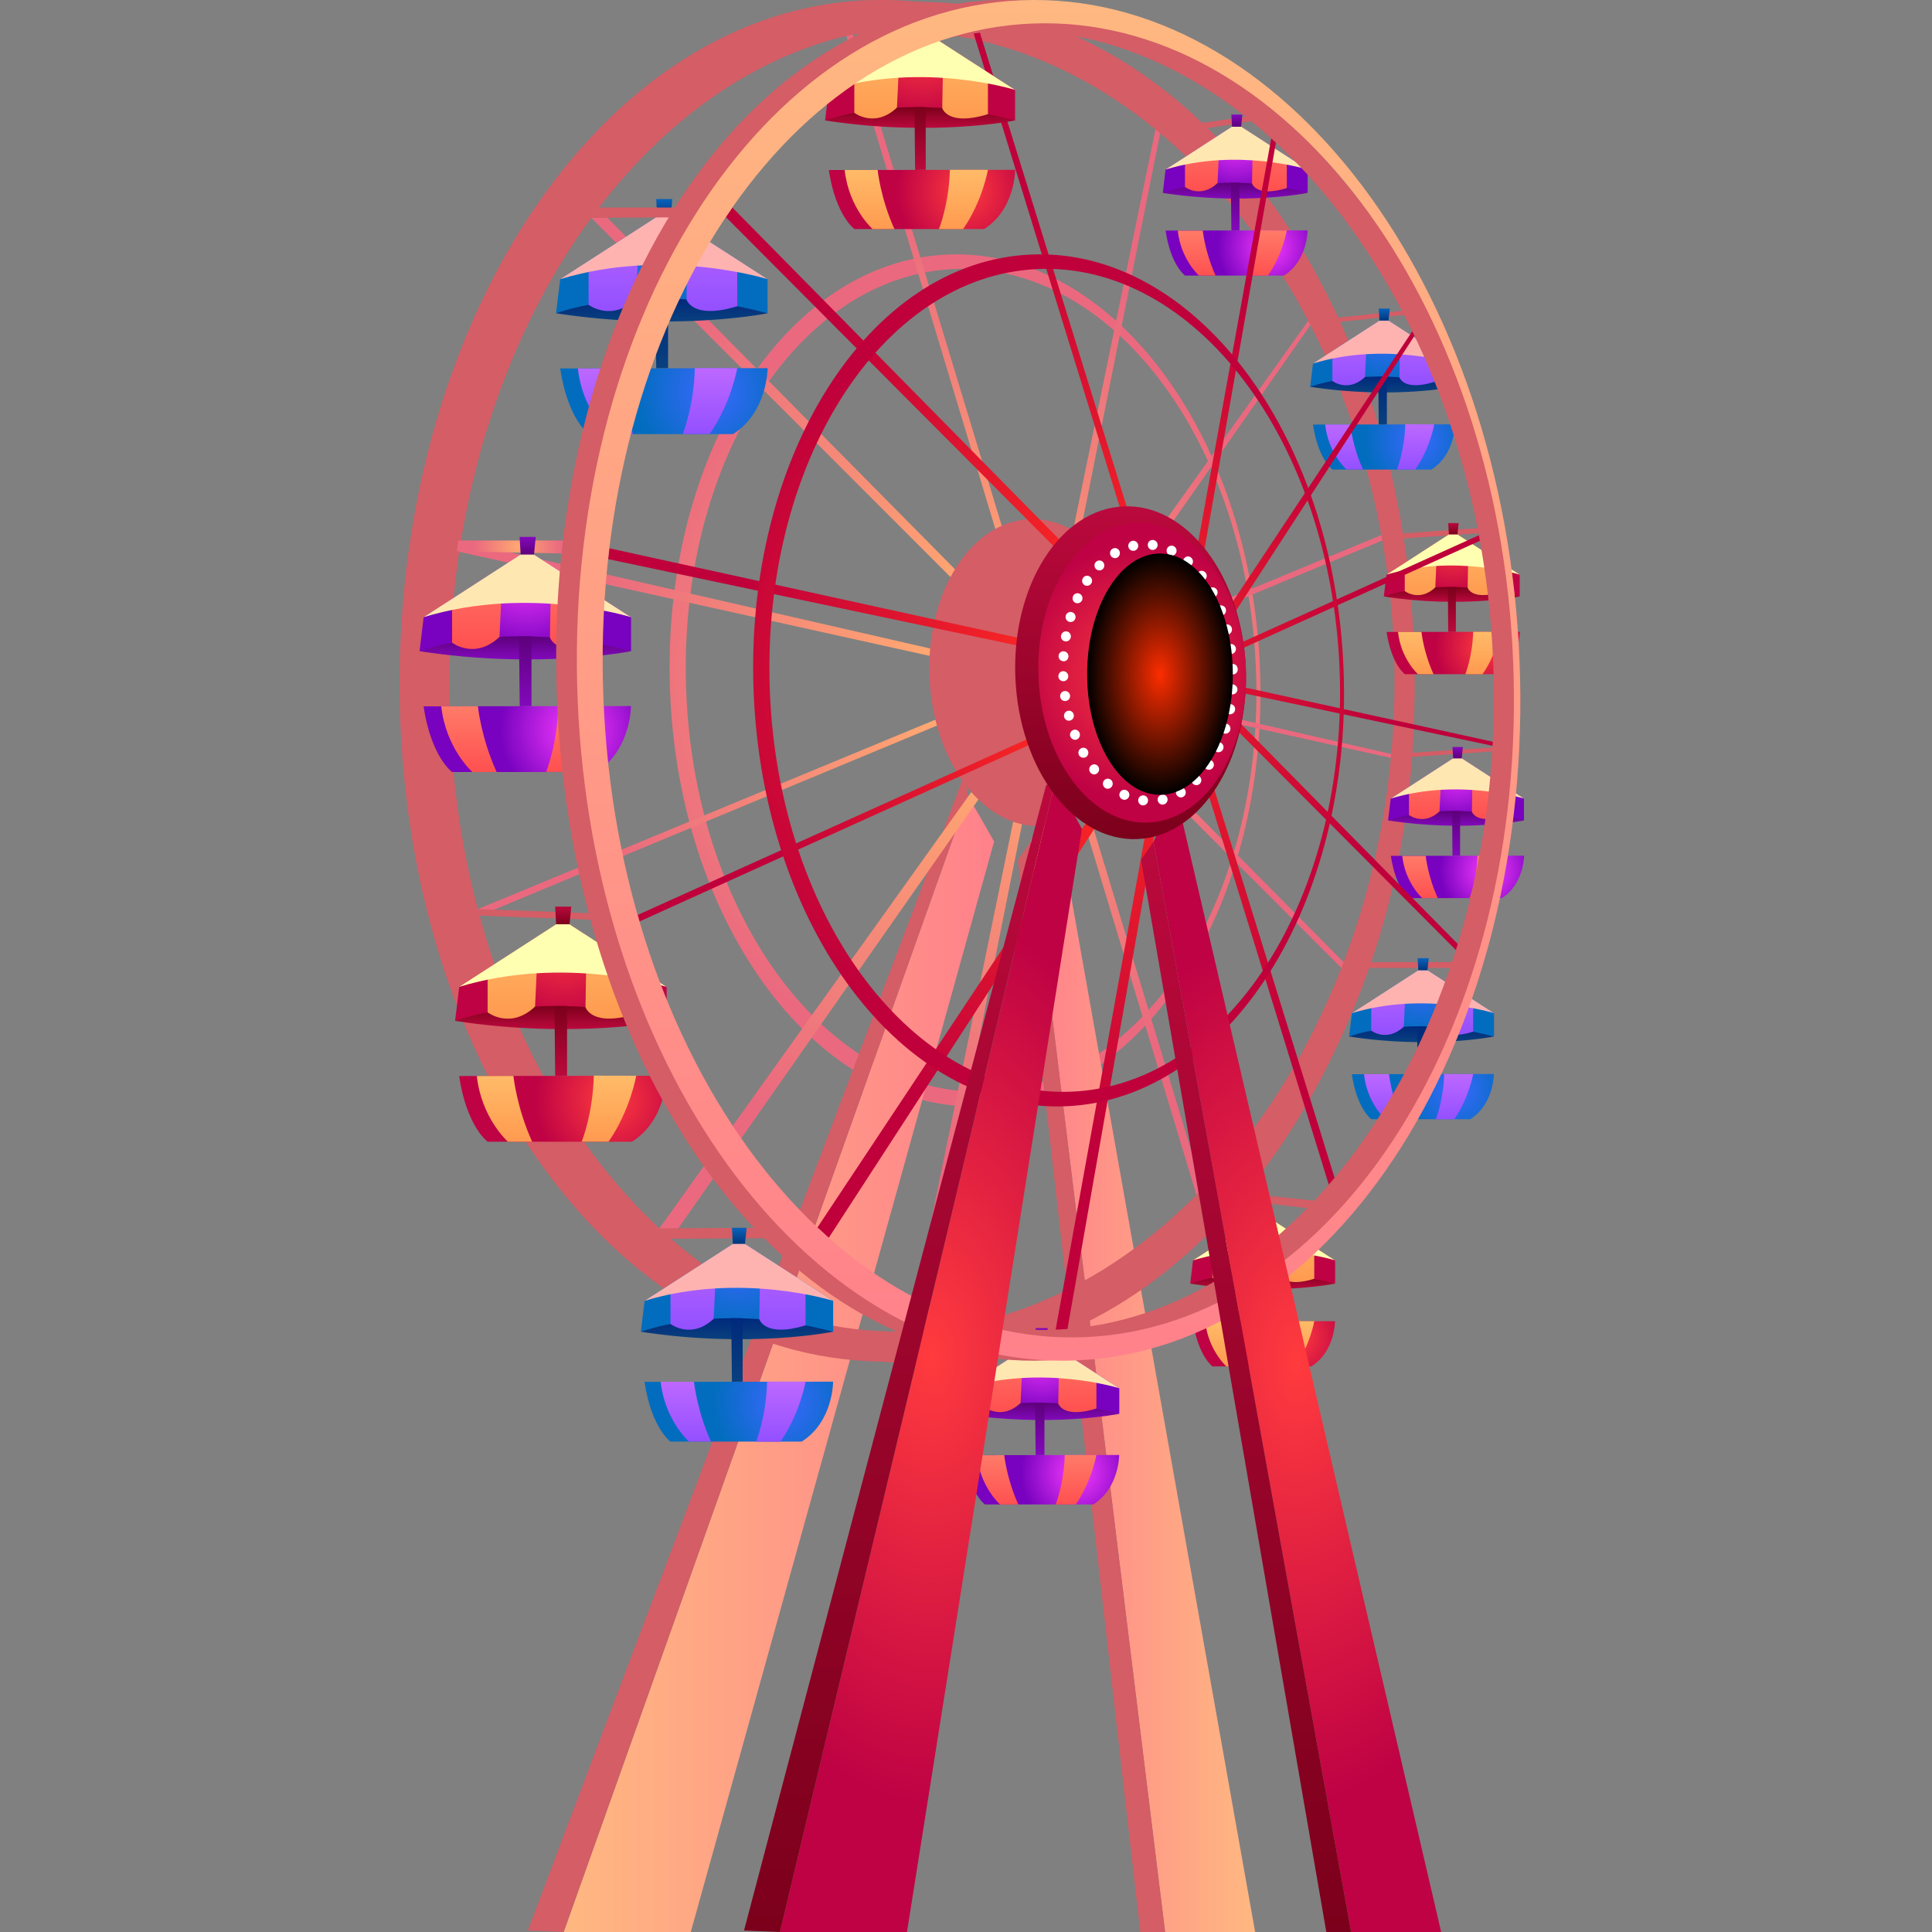 <?xml version="1.0" encoding="utf-8"?>
<!-- Generator: Adobe Illustrator 23.0.3, SVG Export Plug-In . SVG Version: 6.00 Build 0)  -->
<svg version="1.1" id="Layer_1" xmlns="http://www.w3.org/2000/svg" xmlns:xlink="http://www.w3.org/1999/xlink" x="0px" y="0px"
	 viewBox="0 0 2000 2000" style="enable-background:new 0 0 2000 2000;" xml:space="preserve">
<rect x="0" y="0" width="2000" height="2000" fill="#808080" stroke="none"/>
<style type="text/css">
	.st0{fill-rule:evenodd;clip-rule:evenodd;fill:url(#SVGID_1_);}
	.st1{fill-rule:evenodd;clip-rule:evenodd;fill:#D45D66;}
	.st2{fill-rule:evenodd;clip-rule:evenodd;fill:url(#SVGID_2_);}
	.st3{fill-rule:evenodd;clip-rule:evenodd;fill:url(#SVGID_3_);}
	.st4{fill-rule:evenodd;clip-rule:evenodd;fill:url(#SVGID_4_);}
	.st5{fill-rule:evenodd;clip-rule:evenodd;fill:url(#SVGID_5_);}
	.st6{fill-rule:evenodd;clip-rule:evenodd;fill:url(#SVGID_6_);}
	.st7{fill-rule:evenodd;clip-rule:evenodd;fill:url(#SVGID_7_);}
	.st8{fill-rule:evenodd;clip-rule:evenodd;fill:url(#SVGID_8_);}
	.st9{fill-rule:evenodd;clip-rule:evenodd;fill:url(#SVGID_9_);}
	.st10{fill-rule:evenodd;clip-rule:evenodd;fill:url(#SVGID_10_);}
	.st11{fill-rule:evenodd;clip-rule:evenodd;fill:url(#SVGID_11_);}
	.st12{fill-rule:evenodd;clip-rule:evenodd;fill:url(#SVGID_12_);}
	.st13{fill-rule:evenodd;clip-rule:evenodd;fill:url(#SVGID_13_);}
	.st14{fill-rule:evenodd;clip-rule:evenodd;fill:url(#SVGID_14_);}
	.st15{fill-rule:evenodd;clip-rule:evenodd;fill:#FFE7B1;}
	.st16{fill-rule:evenodd;clip-rule:evenodd;fill:url(#SVGID_15_);}
	.st17{fill-rule:evenodd;clip-rule:evenodd;fill:url(#SVGID_16_);}
	.st18{fill-rule:evenodd;clip-rule:evenodd;fill:url(#SVGID_17_);}
	.st19{fill-rule:evenodd;clip-rule:evenodd;fill:url(#SVGID_18_);}
	.st20{fill-rule:evenodd;clip-rule:evenodd;fill:url(#SVGID_19_);}
	.st21{fill-rule:evenodd;clip-rule:evenodd;fill:url(#SVGID_20_);}
	.st22{fill-rule:evenodd;clip-rule:evenodd;fill:url(#SVGID_21_);}
	.st23{fill-rule:evenodd;clip-rule:evenodd;fill:url(#SVGID_22_);}
	.st24{fill-rule:evenodd;clip-rule:evenodd;fill:url(#SVGID_23_);}
	.st25{fill-rule:evenodd;clip-rule:evenodd;fill:#FFB3B1;}
	.st26{fill-rule:evenodd;clip-rule:evenodd;fill:url(#SVGID_24_);}
	.st27{fill-rule:evenodd;clip-rule:evenodd;fill:url(#SVGID_25_);}
	.st28{fill-rule:evenodd;clip-rule:evenodd;fill:url(#SVGID_26_);}
	.st29{fill-rule:evenodd;clip-rule:evenodd;fill:url(#SVGID_27_);}
	.st30{fill-rule:evenodd;clip-rule:evenodd;fill:url(#SVGID_28_);}
	.st31{fill-rule:evenodd;clip-rule:evenodd;fill:url(#SVGID_29_);}
	.st32{fill-rule:evenodd;clip-rule:evenodd;fill:url(#SVGID_30_);}
	.st33{fill-rule:evenodd;clip-rule:evenodd;fill:url(#SVGID_31_);}
	.st34{fill-rule:evenodd;clip-rule:evenodd;fill:url(#SVGID_32_);}
	.st35{fill-rule:evenodd;clip-rule:evenodd;fill:url(#SVGID_33_);}
	.st36{fill-rule:evenodd;clip-rule:evenodd;fill:url(#SVGID_34_);}
	.st37{fill-rule:evenodd;clip-rule:evenodd;fill:url(#SVGID_35_);}
	.st38{fill-rule:evenodd;clip-rule:evenodd;fill:url(#SVGID_36_);}
	.st39{fill-rule:evenodd;clip-rule:evenodd;fill:url(#SVGID_37_);}
	.st40{fill-rule:evenodd;clip-rule:evenodd;fill:url(#SVGID_38_);}
	.st41{fill-rule:evenodd;clip-rule:evenodd;fill:url(#SVGID_39_);}
	.st42{fill-rule:evenodd;clip-rule:evenodd;fill:url(#SVGID_40_);}
	.st43{fill-rule:evenodd;clip-rule:evenodd;fill:url(#SVGID_41_);}
	.st44{fill-rule:evenodd;clip-rule:evenodd;fill:#FFFFB1;}
	.st45{fill-rule:evenodd;clip-rule:evenodd;fill:url(#SVGID_42_);}
	.st46{fill-rule:evenodd;clip-rule:evenodd;fill:url(#SVGID_43_);}
	.st47{fill-rule:evenodd;clip-rule:evenodd;fill:url(#SVGID_44_);}
	.st48{fill-rule:evenodd;clip-rule:evenodd;fill:url(#SVGID_45_);}
	.st49{fill-rule:evenodd;clip-rule:evenodd;fill:url(#SVGID_46_);}
	.st50{fill-rule:evenodd;clip-rule:evenodd;fill:url(#SVGID_47_);}
	.st51{fill-rule:evenodd;clip-rule:evenodd;fill:url(#SVGID_48_);}
	.st52{fill-rule:evenodd;clip-rule:evenodd;fill:url(#SVGID_49_);}
	.st53{fill-rule:evenodd;clip-rule:evenodd;fill:url(#SVGID_50_);}
	.st54{fill-rule:evenodd;clip-rule:evenodd;fill:url(#SVGID_51_);}
	.st55{fill-rule:evenodd;clip-rule:evenodd;fill:url(#SVGID_52_);}
	.st56{fill-rule:evenodd;clip-rule:evenodd;fill:url(#SVGID_53_);}
	.st57{fill-rule:evenodd;clip-rule:evenodd;fill:url(#SVGID_54_);}
	.st58{fill-rule:evenodd;clip-rule:evenodd;fill:url(#SVGID_55_);}
	.st59{fill-rule:evenodd;clip-rule:evenodd;fill:url(#SVGID_56_);}
	.st60{fill-rule:evenodd;clip-rule:evenodd;fill:url(#SVGID_57_);}
	.st61{fill-rule:evenodd;clip-rule:evenodd;fill:url(#SVGID_58_);}
	.st62{fill-rule:evenodd;clip-rule:evenodd;fill:url(#SVGID_59_);}
	.st63{fill-rule:evenodd;clip-rule:evenodd;fill:url(#SVGID_60_);}
	.st64{fill-rule:evenodd;clip-rule:evenodd;fill:url(#SVGID_61_);}
	.st65{fill-rule:evenodd;clip-rule:evenodd;fill:url(#SVGID_62_);}
	.st66{fill-rule:evenodd;clip-rule:evenodd;fill:url(#SVGID_63_);}
	.st67{fill-rule:evenodd;clip-rule:evenodd;fill:url(#SVGID_64_);}
	.st68{fill-rule:evenodd;clip-rule:evenodd;fill:url(#SVGID_65_);}
	.st69{fill-rule:evenodd;clip-rule:evenodd;fill:url(#SVGID_66_);}
	.st70{fill-rule:evenodd;clip-rule:evenodd;fill:url(#SVGID_67_);}
	.st71{fill-rule:evenodd;clip-rule:evenodd;fill:url(#SVGID_68_);}
	.st72{fill-rule:evenodd;clip-rule:evenodd;fill:url(#SVGID_69_);}
	.st73{fill-rule:evenodd;clip-rule:evenodd;fill:url(#SVGID_70_);}
	.st74{fill-rule:evenodd;clip-rule:evenodd;fill:url(#SVGID_71_);}
	.st75{fill-rule:evenodd;clip-rule:evenodd;fill:url(#SVGID_72_);}
	.st76{fill-rule:evenodd;clip-rule:evenodd;fill:url(#SVGID_73_);}
	.st77{fill-rule:evenodd;clip-rule:evenodd;fill:url(#SVGID_74_);}
	.st78{fill-rule:evenodd;clip-rule:evenodd;fill:url(#SVGID_75_);}
	.st79{fill-rule:evenodd;clip-rule:evenodd;fill:url(#SVGID_76_);}
	.st80{fill-rule:evenodd;clip-rule:evenodd;fill:url(#SVGID_77_);}
	.st81{fill-rule:evenodd;clip-rule:evenodd;fill:url(#SVGID_78_);}
	.st82{fill-rule:evenodd;clip-rule:evenodd;fill:url(#SVGID_79_);}
	.st83{fill-rule:evenodd;clip-rule:evenodd;fill:url(#SVGID_80_);}
	.st84{fill-rule:evenodd;clip-rule:evenodd;fill:url(#SVGID_81_);}
	.st85{fill-rule:evenodd;clip-rule:evenodd;fill:url(#SVGID_82_);}
	.st86{fill-rule:evenodd;clip-rule:evenodd;fill:url(#SVGID_83_);}
	.st87{fill-rule:evenodd;clip-rule:evenodd;fill:url(#SVGID_84_);}
	.st88{fill-rule:evenodd;clip-rule:evenodd;fill:url(#SVGID_85_);}
	.st89{fill-rule:evenodd;clip-rule:evenodd;fill:url(#SVGID_86_);}
	.st90{fill-rule:evenodd;clip-rule:evenodd;fill:url(#SVGID_87_);}
	.st91{fill-rule:evenodd;clip-rule:evenodd;fill:url(#SVGID_88_);}
	.st92{fill-rule:evenodd;clip-rule:evenodd;fill:url(#SVGID_89_);}
	.st93{fill-rule:evenodd;clip-rule:evenodd;fill:url(#SVGID_90_);}
	.st94{fill-rule:evenodd;clip-rule:evenodd;fill:url(#SVGID_91_);}
	.st95{fill-rule:evenodd;clip-rule:evenodd;fill:url(#SVGID_92_);}
	.st96{fill-rule:evenodd;clip-rule:evenodd;fill:url(#SVGID_93_);}
	.st97{fill-rule:evenodd;clip-rule:evenodd;fill:url(#SVGID_94_);}
	.st98{fill-rule:evenodd;clip-rule:evenodd;fill:url(#SVGID_95_);}
	.st99{fill-rule:evenodd;clip-rule:evenodd;fill:url(#SVGID_96_);}
	.st100{fill-rule:evenodd;clip-rule:evenodd;fill:url(#SVGID_97_);}
	.st101{fill-rule:evenodd;clip-rule:evenodd;fill:url(#SVGID_98_);}
	.st102{fill-rule:evenodd;clip-rule:evenodd;fill:url(#SVGID_99_);}
	.st103{fill-rule:evenodd;clip-rule:evenodd;fill:url(#SVGID_100_);}
	.st104{fill-rule:evenodd;clip-rule:evenodd;fill:url(#SVGID_101_);}
	.st105{fill-rule:evenodd;clip-rule:evenodd;fill:url(#SVGID_102_);}
	.st106{fill-rule:evenodd;clip-rule:evenodd;fill:url(#SVGID_103_);}
	.st107{fill-rule:evenodd;clip-rule:evenodd;fill:url(#SVGID_104_);}
	.st108{fill-rule:evenodd;clip-rule:evenodd;fill:url(#SVGID_105_);}
	.st109{fill-rule:evenodd;clip-rule:evenodd;fill:url(#SVGID_106_);}
	.st110{fill-rule:evenodd;clip-rule:evenodd;fill:url(#SVGID_107_);}
	.st111{fill-rule:evenodd;clip-rule:evenodd;fill:url(#SVGID_108_);}
	.st112{fill-rule:evenodd;clip-rule:evenodd;fill:url(#SVGID_109_);}
	.st113{fill-rule:evenodd;clip-rule:evenodd;fill:url(#SVGID_110_);}
	.st114{fill-rule:evenodd;clip-rule:evenodd;fill:url(#SVGID_111_);}
	.st115{fill-rule:evenodd;clip-rule:evenodd;fill:url(#SVGID_112_);}
	.st116{fill-rule:evenodd;clip-rule:evenodd;fill:url(#SVGID_113_);}
	.st117{fill-rule:evenodd;clip-rule:evenodd;fill:url(#SVGID_114_);}
	.st118{fill-rule:evenodd;clip-rule:evenodd;fill:url(#SVGID_115_);}
	.st119{fill-rule:evenodd;clip-rule:evenodd;fill:url(#SVGID_116_);}
	.st120{fill-rule:evenodd;clip-rule:evenodd;fill:url(#SVGID_117_);}
	.st121{fill-rule:evenodd;clip-rule:evenodd;fill:url(#SVGID_118_);}
	.st122{fill-rule:evenodd;clip-rule:evenodd;fill:url(#SVGID_119_);}
	.st123{fill-rule:evenodd;clip-rule:evenodd;fill:url(#SVGID_120_);}
	.st124{fill-rule:evenodd;clip-rule:evenodd;fill:url(#SVGID_121_);}
	.st125{fill-rule:evenodd;clip-rule:evenodd;fill:url(#SVGID_122_);}
	.st126{fill-rule:evenodd;clip-rule:evenodd;fill:url(#SVGID_123_);}
	.st127{fill-rule:evenodd;clip-rule:evenodd;fill:url(#SVGID_124_);}
	.st128{fill-rule:evenodd;clip-rule:evenodd;fill:url(#SVGID_125_);}
	.st129{fill-rule:evenodd;clip-rule:evenodd;fill:url(#SVGID_126_);}
	.st130{fill-rule:evenodd;clip-rule:evenodd;fill:url(#SVGID_127_);}
	.st131{fill-rule:evenodd;clip-rule:evenodd;fill:url(#SVGID_128_);}
	.st132{fill-rule:evenodd;clip-rule:evenodd;fill:url(#SVGID_129_);}
	.st133{fill-rule:evenodd;clip-rule:evenodd;fill:url(#SVGID_130_);}
	.st134{fill-rule:evenodd;clip-rule:evenodd;fill:url(#SVGID_131_);}
	.st135{fill-rule:evenodd;clip-rule:evenodd;fill:url(#SVGID_132_);}
	.st136{fill:#FFFFFF;}
	.st137{fill-rule:evenodd;clip-rule:evenodd;fill:url(#SVGID_133_);}
	.st138{fill-rule:evenodd;clip-rule:evenodd;fill:#FFFFFF;}
	.st139{fill-rule:evenodd;clip-rule:evenodd;fill:url(#SVGID_134_);}
</style>
<g>
	
		<radialGradient id="SVGID_1_" cx="998.987" cy="727.668" r="375.898" gradientTransform="matrix(1 0 0 1.014 0 -33.854)" gradientUnits="userSpaceOnUse">
		<stop  offset="0" style="stop-color:#FFA772"/>
		<stop  offset="1" style="stop-color:#EA697F"/>
	</radialGradient>
	<path class="st0" d="M1304.3,691.5c-9.9-243.5-154.7-435.1-323.3-428c-168.6,7.1-297.3,210.2-287.3,453.7
		c9.9,243.5,154.7,435.1,323.3,428C1185.6,1138.1,1314.2,935,1304.3,691.5z M1022.6,1130.1c-162.9,6.8-302.6-178.2-312.2-413.4
		c-9.6-235.2,114.6-431.3,277.5-438.2c162.9-6.8,302.6,178.2,312.2,413.4S1185.5,1123.2,1022.6,1130.1z"/>
	<polygon class="st1" points="1525.6,1002 1388.6,1002 1390.9,996.1 1527.5,995.9 	"/>
	<polygon class="st1" points="1566.1,772.4 1440.3,780.6 1439.8,785.1 1565.8,776.4 	"/>
	<polygon class="st1" points="1550.7,545.2 1430.4,553.7 1432.4,558.9 1552.8,550.4 	"/>
	<polygon class="st1" points="1477.9,318.9 1354.3,332.1 1356.6,336.5 1480.2,323.1 	"/>
	<polygon class="st1" points="1320.8,116.6 1196.1,133.9 1203.6,140.1 1325.6,120.5 	"/>
	<linearGradient id="SVGID_2_" gradientUnits="userSpaceOnUse" x1="1066.877" y1="1410.06" x2="1299.286" y2="1410.06">
		<stop  offset="0" style="stop-color:#FF818B"/>
		<stop  offset="1" style="stop-color:#FFB881"/>
	</linearGradient>
	<polygon class="st2" points="1066.9,871.2 1206.1,2000 1299.3,2000 1089.6,820.1 	"/>
	<polygon class="st1" points="1206.1,2000 1180.4,2000 1053.8,890.2 1066.9,871.2 	"/>
	<linearGradient id="SVGID_3_" gradientUnits="userSpaceOnUse" x1="583.534" y1="1412.092" x2="1029.17" y2="1412.092">
		<stop  offset="0" style="stop-color:#FFB881"/>
		<stop  offset="1" style="stop-color:#FF818B"/>
	</linearGradient>
	<path class="st3" d="M583.5,2000L1002,824.2c0,0,13.3,22.2,27.1,47L715.1,2000H583.5z"/>
	<polygon class="st1" points="583.5,2000 546.4,1998.5 998.5,801.5 1002,824.2 	"/>
	<g>
		
			<radialGradient id="SVGID_4_" cx="961.241" cy="701.328" r="339.007" gradientTransform="matrix(1.039 1.805616e-02 -1.710000e-02 1.014 -28.806 -56.385)" gradientUnits="userSpaceOnUse">
			<stop  offset="0" style="stop-color:#FFA772"/>
			<stop  offset="1" style="stop-color:#EA697F"/>
		</radialGradient>
		<polygon class="st4" points="474.4,559.5 1442.5,781.1 1442.2,785.1 472.9,570.7 		"/>
		
			<radialGradient id="SVGID_5_" cx="1072.629" cy="775.727" r="447.374" gradientTransform="matrix(1.039 1.805616e-02 -1.710000e-02 1.014 -28.806 -56.385)" gradientUnits="userSpaceOnUse">
			<stop  offset="0" style="stop-color:#FFA772"/>
			<stop  offset="1" style="stop-color:#EA697F"/>
		</radialGradient>
		<polygon class="st5" points="940.7,1376.7 1198.8,121 1203.6,125 952.9,1378.7 		"/>
		
			<radialGradient id="SVGID_6_" cx="1002.894" cy="638.652" r="388.045" gradientTransform="matrix(1.039 1.805616e-02 -1.710000e-02 1.014 -28.806 -56.385)" gradientUnits="userSpaceOnUse">
			<stop  offset="0" style="stop-color:#FFA772"/>
			<stop  offset="1" style="stop-color:#EA697F"/>
		</radialGradient>
		<polygon class="st6" points="605.4,218.8 1396.6,1010 1398.7,1004 612.6,209.1 		"/>
		
			<radialGradient id="SVGID_7_" cx="1062.057" cy="672.59" r="447.24" gradientTransform="matrix(1.039 1.805616e-02 -1.710000e-02 1.014 -28.806 -56.385)" gradientUnits="userSpaceOnUse">
			<stop  offset="0" style="stop-color:#FFA772"/>
			<stop  offset="1" style="stop-color:#EA697F"/>
		</radialGradient>
		<polygon class="st7" points="874.5,31.4 1245.4,1259.8 1251.5,1251.7 881.1,30.2 		"/>
		
			<radialGradient id="SVGID_8_" cx="1024.884" cy="830.193" r="405.646" gradientTransform="matrix(1.039 1.805616e-02 -1.710000e-02 1.014 -28.806 -56.385)" gradientUnits="userSpaceOnUse">
			<stop  offset="0" style="stop-color:#FFA772"/>
			<stop  offset="1" style="stop-color:#EA697F"/>
		</radialGradient>
		<polygon class="st8" points="1358.6,326.1 682.6,1271.6 694.6,1282.4 1360.8,330.4 		"/>
		
			<radialGradient id="SVGID_9_" cx="968.1" cy="778.614" r="347.662" gradientTransform="matrix(1.039 1.805616e-02 -1.710000e-02 1.014 -28.806 -56.385)" gradientUnits="userSpaceOnUse">
			<stop  offset="0" style="stop-color:#FFA772"/>
			<stop  offset="1" style="stop-color:#EA697F"/>
		</radialGradient>
		<polygon class="st9" points="496.5,947.9 1432.4,558.9 1430.4,553.7 494.7,941.1 		"/>
	</g>
	<path class="st1" d="M1464.3,714.4c0-389.2-237.5-702.3-537.8-714.2C643-10.9,417.8,307.9,413.7,697.1
		c-4.1,389.1,214.2,708.1,497.9,712.4C1195.2,1413.8,1464.3,1134.5,1464.3,714.4z M922.4,1378.3c-270.9-4.1-487.3-308.7-483.3-680.3
		c3.9-371.6,226.7-669.5,497.6-665.4c270.9,4.1,510.8,309.6,506.9,681.2C1439.7,1085.4,1193.3,1382.4,922.4,1378.3z"/>
	<path class="st1" d="M1464.3,714.4C1468.4,325.3,1241.8,6.4,958.2,2C674.5-2.3,441.2,309.7,437.1,698.8
		c-4.1,389.1,222.5,708.1,506.1,712.4C1226.9,1415.5,1460.2,1103.6,1464.3,714.4z M954,1387.7c-273.9-4.2-492.8-312.2-488.8-688
		c4-375.8,229.3-677.1,503.2-672.9c273.9,4.2,492.8,312.2,488.8,688C1453.3,1090.6,1228,1391.9,954,1387.7z"/>
	<g>
		
			<radialGradient id="SVGID_10_" cx="996.713" cy="285.468" r="54.485" gradientTransform="matrix(-1 0 0 1.014 2311.152 -33.854)" gradientUnits="userSpaceOnUse">
			<stop  offset="0" style="stop-color:#F73BFF"/>
			<stop  offset="0.994" style="stop-color:#7802BF"/>
		</radialGradient>
		<path class="st10" d="M1329.1,285.3h-102.3c0,0-14.9-10.6-20.2-46.6l147-0.2C1353.6,238.6,1353.6,269.9,1329.1,285.3z"/>
		<g>
			
				<radialGradient id="SVGID_11_" cx="1031.301" cy="172.865" r="58.599" gradientTransform="matrix(-1 0 0 1.014 2311.152 -33.854)" gradientUnits="userSpaceOnUse">
				<stop  offset="0" style="stop-color:#F73BFF"/>
				<stop  offset="0.994" style="stop-color:#7802BF"/>
			</radialGradient>
			<path class="st11" d="M1353.6,175.5l-73.5-47.4l-73.5,47.4l-2.9,24.1c0,0,58.6-13.8,150,0V175.5z"/>
			
				<linearGradient id="SVGID_12_" gradientUnits="userSpaceOnUse" x1="1032.527" y1="205.506" x2="1032.527" y2="189.094" gradientTransform="matrix(-1 0 0 1 2311.152 0)">
				<stop  offset="0" style="stop-color:#8209BB"/>
				<stop  offset="1" style="stop-color:#5E007C"/>
			</linearGradient>
			<path class="st12" d="M1353.6,199.7c0,0-64.7,13.2-150,0C1203.6,199.7,1265.3,175.9,1353.6,199.7z"/>
			
				<linearGradient id="SVGID_13_" gradientUnits="userSpaceOnUse" x1="1005.044" y1="198.057" x2="1005.044" y2="128.129" gradientTransform="matrix(-1 0 0 1 2311.152 0)">
				<stop  offset="0" style="stop-color:#FF5050"/>
				<stop  offset="1" style="stop-color:#FF7B68"/>
			</linearGradient>
			<path class="st13" d="M1332.1,194.7v-24.2l-52-42.3l16.4,37.9l-0.4,23.9C1296.1,189.9,1300.2,204.5,1332.1,194.7z"/>
			
				<linearGradient id="SVGID_14_" gradientUnits="userSpaceOnUse" x1="1057.729" y1="198.066" x2="1057.729" y2="128.129" gradientTransform="matrix(-1 0 0 1 2311.152 0)">
				<stop  offset="0" style="stop-color:#FF5050"/>
				<stop  offset="1" style="stop-color:#FF7B68"/>
			</linearGradient>
			<path class="st14" d="M1280.1,128.1l-53.4,42.3v23.2c0,0,16.2,12.4,33.7-4.1l1.1-23.6L1280.1,128.1z"/>
			<path class="st15" d="M1353.6,175.5c0,0-72.1-22.8-147,0l73.5-47.4L1353.6,175.5z"/>
		</g>
		
			<linearGradient id="SVGID_15_" gradientUnits="userSpaceOnUse" x1="998.329" y1="285.326" x2="998.329" y2="238.559" gradientTransform="matrix(-1 0 0 1 2311.152 0)">
			<stop  offset="0" style="stop-color:#FF5050"/>
			<stop  offset="1" style="stop-color:#FF7B68"/>
		</linearGradient>
		<path class="st16" d="M1332.1,238.6c0,0-4.2,24.7-19.6,46.7h-19c0,0,8-19.8,8.6-46.8L1332.1,238.6z"/>
		
			<linearGradient id="SVGID_16_" gradientUnits="userSpaceOnUse" x1="1072.405" y1="285.326" x2="1072.405" y2="238.698" gradientTransform="matrix(-1 0 0 1 2311.152 0)">
			<stop  offset="0" style="stop-color:#FF5050"/>
			<stop  offset="1" style="stop-color:#FF7B68"/>
		</linearGradient>
		<path class="st17" d="M1245.1,238.7c0,0,2.3,22.5,13.3,46.6h-17.2c0,0-18.8-16.6-22-46.6L1245.1,238.7z"/>
		
			<linearGradient id="SVGID_17_" gradientUnits="userSpaceOnUse" x1="1032.527" y1="238.664" x2="1032.527" y2="189.133" gradientTransform="matrix(-1 0 0 1 2311.152 0)">
			<stop  offset="0" style="stop-color:#8209BB"/>
			<stop  offset="1" style="stop-color:#5E007C"/>
		</linearGradient>
		<polygon class="st18" points="1283.1,189.1 1283.1,238.6 1274.7,238.7 1274.2,189.1 		"/>
		<linearGradient id="SVGID_18_" gradientUnits="userSpaceOnUse" x1="1280.39" y1="131.183" x2="1280.39" y2="118.624">
			<stop  offset="0" style="stop-color:#5E007C"/>
			<stop  offset="1" style="stop-color:#8209BB"/>
		</linearGradient>
		<polygon class="st19" points="1275.4,131.2 1274.7,118.6 1286.1,118.6 1284.8,131.2 		"/>
	</g>
	<g>
		
			<radialGradient id="SVGID_19_" cx="844.102" cy="483.367" r="54.485" gradientTransform="matrix(-1 0 0 1.014 2311.152 -33.854)" gradientUnits="userSpaceOnUse">
			<stop  offset="0" style="stop-color:#3B68FF"/>
			<stop  offset="0.994" style="stop-color:#026DBF"/>
		</radialGradient>
		<path class="st20" d="M1481.7,486.1h-102.3c0,0-14.9-10.6-20.2-46.6l147-0.2C1506.2,439.3,1506.2,470.7,1481.7,486.1z"/>
		<g>
			
				<radialGradient id="SVGID_20_" cx="878.69" cy="370.764" r="58.599" gradientTransform="matrix(-1 0 0 1.014 2311.152 -33.854)" gradientUnits="userSpaceOnUse">
				<stop  offset="0" style="stop-color:#3B68FF"/>
				<stop  offset="0.994" style="stop-color:#026DBF"/>
			</radialGradient>
			<path class="st21" d="M1506.2,376.3l-73.5-47.4l-73.5,47.4l-2.9,24.1c0,0,58.6-13.8,150,0V376.3z"/>
			
				<linearGradient id="SVGID_21_" gradientUnits="userSpaceOnUse" x1="879.916" y1="406.253" x2="879.916" y2="389.84" gradientTransform="matrix(-1 0 0 1 2311.152 0)">
				<stop  offset="0" style="stop-color:#09407E"/>
				<stop  offset="1" style="stop-color:#00297C"/>
			</linearGradient>
			<path class="st22" d="M1506.2,400.4c0,0-64.7,13.2-150,0C1356.2,400.4,1417.9,376.6,1506.2,400.4z"/>
			
				<linearGradient id="SVGID_22_" gradientUnits="userSpaceOnUse" x1="852.433" y1="398.804" x2="852.433" y2="328.876" gradientTransform="matrix(-1 0 0 1 2311.152 0)">
				<stop  offset="0" style="stop-color:#9350FF"/>
				<stop  offset="1" style="stop-color:#BD68FF"/>
			</linearGradient>
			<path class="st23" d="M1484.7,395.4v-24.2l-52-42.3l16.4,37.9l-0.4,23.9C1448.7,390.6,1452.8,405.2,1484.7,395.4z"/>
			
				<linearGradient id="SVGID_23_" gradientUnits="userSpaceOnUse" x1="905.119" y1="398.813" x2="905.119" y2="328.876" gradientTransform="matrix(-1 0 0 1 2311.152 0)">
				<stop  offset="0" style="stop-color:#9350FF"/>
				<stop  offset="1" style="stop-color:#BD68FF"/>
			</linearGradient>
			<path class="st24" d="M1432.7,328.9l-53.4,42.3v23.2c0,0,16.2,12.4,33.7-4.1l1.1-23.6L1432.7,328.9z"/>
			<path class="st25" d="M1506.2,376.3c0,0-72.1-22.8-147,0l73.5-47.4L1506.2,376.3z"/>
		</g>
		
			<linearGradient id="SVGID_24_" gradientUnits="userSpaceOnUse" x1="845.718" y1="486.073" x2="845.718" y2="439.306" gradientTransform="matrix(-1 0 0 1 2311.152 0)">
			<stop  offset="0" style="stop-color:#9350FF"/>
			<stop  offset="1" style="stop-color:#BD68FF"/>
		</linearGradient>
		<path class="st26" d="M1484.7,439.3c0,0-4.2,24.7-19.6,46.7h-19c0,0,8-19.8,8.6-46.8L1484.7,439.3z"/>
		
			<linearGradient id="SVGID_25_" gradientUnits="userSpaceOnUse" x1="919.794" y1="486.073" x2="919.794" y2="439.445" gradientTransform="matrix(-1 0 0 1 2311.152 0)">
			<stop  offset="0" style="stop-color:#9350FF"/>
			<stop  offset="1" style="stop-color:#BD68FF"/>
		</linearGradient>
		<path class="st27" d="M1397.7,439.4c0,0,2.2,22.5,13.3,46.6h-17.2c0,0-18.8-16.6-22-46.6L1397.7,439.4z"/>
		
			<linearGradient id="SVGID_26_" gradientUnits="userSpaceOnUse" x1="879.916" y1="439.41" x2="879.916" y2="389.879" gradientTransform="matrix(-1 0 0 1 2311.152 0)">
			<stop  offset="0" style="stop-color:#09407E"/>
			<stop  offset="1" style="stop-color:#00297C"/>
		</linearGradient>
		<polygon class="st28" points="1435.7,389.9 1435.7,439.3 1427.3,439.4 1426.8,389.9 		"/>
		<linearGradient id="SVGID_27_" gradientUnits="userSpaceOnUse" x1="1433.001" y1="331.93" x2="1433.001" y2="319.37">
			<stop  offset="0" style="stop-color:#00357C"/>
			<stop  offset="1" style="stop-color:#0963BB"/>
		</linearGradient>
		<polygon class="st29" points="1428,331.9 1427.3,319.4 1438.7,319.4 1437.4,331.9 		"/>
	</g>
	<g>
		
			<radialGradient id="SVGID_28_" cx="803.869" cy="1146.381" r="54.485" gradientTransform="matrix(-1 0 0 1.014 2311.152 -33.854)" gradientUnits="userSpaceOnUse">
			<stop  offset="0" style="stop-color:#3B68FF"/>
			<stop  offset="0.994" style="stop-color:#026DBF"/>
		</radialGradient>
		<path class="st30" d="M1521.9,1158.6h-102.3c0,0-14.9-10.6-20.2-46.6l147-0.2C1546.5,1111.9,1546.5,1143.2,1521.9,1158.6z"/>
		<g>
			
				<radialGradient id="SVGID_29_" cx="838.457" cy="1033.778" r="58.599" gradientTransform="matrix(-1 0 0 1.014 2311.152 -33.854)" gradientUnits="userSpaceOnUse">
				<stop  offset="0" style="stop-color:#3B68FF"/>
				<stop  offset="0.994" style="stop-color:#026DBF"/>
			</radialGradient>
			<path class="st31" d="M1546.5,1048.8l-73.5-47.4l-73.5,47.4l-2.9,24.1c0,0,58.6-13.8,150,0V1048.8z"/>
			
				<linearGradient id="SVGID_30_" gradientUnits="userSpaceOnUse" x1="839.683" y1="1078.808" x2="839.683" y2="1062.396" gradientTransform="matrix(-1 0 0 1 2311.152 0)">
				<stop  offset="0" style="stop-color:#09407E"/>
				<stop  offset="1" style="stop-color:#00297C"/>
			</linearGradient>
			<path class="st32" d="M1546.5,1073c0,0-64.7,13.2-150,0C1396.5,1073,1458.2,1049.2,1546.5,1073z"/>
			
				<linearGradient id="SVGID_31_" gradientUnits="userSpaceOnUse" x1="812.2" y1="1071.359" x2="812.2" y2="1001.432" gradientTransform="matrix(-1 0 0 1 2311.152 0)">
				<stop  offset="0" style="stop-color:#9350FF"/>
				<stop  offset="1" style="stop-color:#BD68FF"/>
			</linearGradient>
			<path class="st33" d="M1525,1068v-24.2l-52-42.3l16.4,37.9l-0.4,23.9C1488.9,1063.2,1493,1077.8,1525,1068z"/>
			
				<linearGradient id="SVGID_32_" gradientUnits="userSpaceOnUse" x1="864.885" y1="1071.368" x2="864.885" y2="1001.432" gradientTransform="matrix(-1 0 0 1 2311.152 0)">
				<stop  offset="0" style="stop-color:#9350FF"/>
				<stop  offset="1" style="stop-color:#BD68FF"/>
			</linearGradient>
			<path class="st34" d="M1472.9,1001.4l-53.4,42.3v23.2c0,0,16.2,12.4,33.7-4.1l1.1-23.6L1472.9,1001.4z"/>
			<path class="st25" d="M1546.5,1048.8c0,0-72.1-22.8-147,0l73.5-47.4L1546.5,1048.8z"/>
		</g>
		
			<linearGradient id="SVGID_33_" gradientUnits="userSpaceOnUse" x1="805.485" y1="1158.628" x2="805.485" y2="1111.862" gradientTransform="matrix(-1 0 0 1 2311.152 0)">
			<stop  offset="0" style="stop-color:#9350FF"/>
			<stop  offset="1" style="stop-color:#BD68FF"/>
		</linearGradient>
		<path class="st35" d="M1525,1111.9c0,0-4.2,24.7-19.6,46.7h-19c0,0,8-19.8,8.6-46.8L1525,1111.9z"/>
		
			<linearGradient id="SVGID_34_" gradientUnits="userSpaceOnUse" x1="879.561" y1="1158.628" x2="879.561" y2="1112" gradientTransform="matrix(-1 0 0 1 2311.152 0)">
			<stop  offset="0" style="stop-color:#9350FF"/>
			<stop  offset="1" style="stop-color:#BD68FF"/>
		</linearGradient>
		<path class="st36" d="M1437.9,1112c0,0,2.3,22.5,13.3,46.6H1434c0,0-18.8-16.6-22-46.6L1437.9,1112z"/>
		
			<linearGradient id="SVGID_35_" gradientUnits="userSpaceOnUse" x1="839.683" y1="1111.966" x2="839.683" y2="1062.435" gradientTransform="matrix(-1 0 0 1 2311.152 0)">
			<stop  offset="0" style="stop-color:#09407E"/>
			<stop  offset="1" style="stop-color:#00297C"/>
		</linearGradient>
		<polygon class="st37" points="1475.9,1062.4 1475.9,1111.9 1467.5,1112 1467,1062.4 		"/>
		<linearGradient id="SVGID_36_" gradientUnits="userSpaceOnUse" x1="1473.234" y1="1004.486" x2="1473.234" y2="991.926">
			<stop  offset="0" style="stop-color:#00357C"/>
			<stop  offset="1" style="stop-color:#0963BB"/>
		</linearGradient>
		<polygon class="st38" points="1468.2,1004.5 1467.5,991.9 1479,991.9 1477.7,1004.5 		"/>
	</g>
	<g>
		
			<radialGradient id="SVGID_37_" cx="968.329" cy="1398.61" r="54.485" gradientTransform="matrix(-1 0 0 1.014 2311.152 -33.854)" gradientUnits="userSpaceOnUse">
			<stop  offset="0" style="stop-color:#FF3B3E"/>
			<stop  offset="0.994" style="stop-color:#BF0244"/>
		</radialGradient>
		<path class="st39" d="M1357.5,1414.5h-102.3c0,0-14.9-10.6-20.2-46.6l147-0.2C1382,1367.7,1382,1399.1,1357.5,1414.5z"/>
		<g>
			
				<radialGradient id="SVGID_38_" cx="1002.917" cy="1286.006" r="58.599" gradientTransform="matrix(-1 0 0 1.014 2311.152 -33.854)" gradientUnits="userSpaceOnUse">
				<stop  offset="0" style="stop-color:#FF3B3E"/>
				<stop  offset="0.994" style="stop-color:#BF0244"/>
			</radialGradient>
			<path class="st40" d="M1382,1304.7l-73.5-47.4l-73.5,47.4l-2.9,24.1c0,0,58.6-13.8,150,0V1304.7z"/>
			
				<linearGradient id="SVGID_39_" gradientUnits="userSpaceOnUse" x1="1004.143" y1="1334.666" x2="1004.143" y2="1318.254" gradientTransform="matrix(-1 0 0 1 2311.152 0)">
				<stop  offset="0" style="stop-color:#BB093D"/>
				<stop  offset="1" style="stop-color:#7C001B"/>
			</linearGradient>
			<path class="st41" d="M1382,1328.8c0,0-64.7,13.2-150,0C1232,1328.8,1293.7,1305.1,1382,1328.8z"/>
			
				<linearGradient id="SVGID_40_" gradientUnits="userSpaceOnUse" x1="976.659" y1="1327.217" x2="976.659" y2="1257.289" gradientTransform="matrix(-1 0 0 1 2311.152 0)">
				<stop  offset="0" style="stop-color:#FF9A50"/>
				<stop  offset="1" style="stop-color:#FFBB68"/>
			</linearGradient>
			<path class="st42" d="M1360.5,1323.8v-24.2l-52-42.3l16.4,37.9l-0.4,23.9C1324.5,1319,1328.6,1333.6,1360.5,1323.8z"/>
			
				<linearGradient id="SVGID_41_" gradientUnits="userSpaceOnUse" x1="1029.346" y1="1327.226" x2="1029.346" y2="1257.289" gradientTransform="matrix(-1 0 0 1 2311.152 0)">
				<stop  offset="0" style="stop-color:#FF9A50"/>
				<stop  offset="1" style="stop-color:#FFBB68"/>
			</linearGradient>
			<path class="st43" d="M1308.5,1257.3l-53.4,42.3v23.2c0,0,16.2,12.4,33.7-4.1l1.1-23.6L1308.5,1257.3z"/>
			<path class="st44" d="M1382,1304.7c0,0-72.1-22.8-147,0l73.5-47.4L1382,1304.7z"/>
		</g>
		
			<linearGradient id="SVGID_42_" gradientUnits="userSpaceOnUse" x1="969.945" y1="1414.487" x2="969.945" y2="1367.72" gradientTransform="matrix(-1 0 0 1 2311.152 0)">
			<stop  offset="0" style="stop-color:#FF9A50"/>
			<stop  offset="1" style="stop-color:#FFBB68"/>
		</linearGradient>
		<path class="st45" d="M1360.5,1367.7c0,0-4.2,24.7-19.6,46.7h-19c0,0,8-19.8,8.6-46.8L1360.5,1367.7z"/>
		
			<linearGradient id="SVGID_43_" gradientUnits="userSpaceOnUse" x1="1044.021" y1="1414.487" x2="1044.021" y2="1367.859" gradientTransform="matrix(-1 0 0 1 2311.152 0)">
			<stop  offset="0" style="stop-color:#FF9A50"/>
			<stop  offset="1" style="stop-color:#FFBB68"/>
		</linearGradient>
		<path class="st46" d="M1273.5,1367.9c0,0,2.2,22.5,13.3,46.6h-17.2c0,0-18.8-16.6-22-46.6L1273.5,1367.9z"/>
		
			<linearGradient id="SVGID_44_" gradientUnits="userSpaceOnUse" x1="1004.143" y1="1367.824" x2="1004.143" y2="1318.293" gradientTransform="matrix(-1 0 0 1 2311.152 0)">
			<stop  offset="0" style="stop-color:#BB093D"/>
			<stop  offset="1" style="stop-color:#7C001B"/>
		</linearGradient>
		<polygon class="st47" points="1311.4,1318.3 1311.4,1367.7 1303.1,1367.8 1302.6,1318.3 		"/>
		<linearGradient id="SVGID_45_" gradientUnits="userSpaceOnUse" x1="1308.774" y1="1260.343" x2="1308.774" y2="1247.784">
			<stop  offset="0" style="stop-color:#7C001B"/>
			<stop  offset="1" style="stop-color:#BB093D"/>
		</linearGradient>
		<polygon class="st48" points="1303.7,1260.3 1303.1,1247.8 1314.5,1247.8 1313.2,1260.3 		"/>
	</g>
	<g>
		
			<radialGradient id="SVGID_46_" cx="1195.524" cy="1536.742" r="59.687" gradientTransform="matrix(-1 0 0 1.014 2311.152 -33.854)" gradientUnits="userSpaceOnUse">
			<stop  offset="0" style="stop-color:#F73BFF"/>
			<stop  offset="0.994" style="stop-color:#7802BF"/>
		</radialGradient>
		<path class="st49" d="M1131.7,1557.4h-112.1c0,0-16.3-11.6-22.1-51l161.1-0.2C1158.6,1506.2,1158.6,1540.6,1131.7,1557.4z"/>
		<g>
			
				<radialGradient id="SVGID_47_" cx="1233.414" cy="1413.387" r="64.194" gradientTransform="matrix(-1 0 0 1.014 2311.152 -33.854)" gradientUnits="userSpaceOnUse">
				<stop  offset="0" style="stop-color:#F73BFF"/>
				<stop  offset="0.994" style="stop-color:#7802BF"/>
			</radialGradient>
			<path class="st50" d="M1158.6,1437.1l-80.5-51.9l-80.5,51.9l-3.2,26.4c0,0,64.2-15.1,164.3,0V1437.1z"/>
			
				<linearGradient id="SVGID_48_" gradientUnits="userSpaceOnUse" x1="1234.758" y1="1469.992" x2="1234.758" y2="1452.012" gradientTransform="matrix(-1 0 0 1 2311.152 0)">
				<stop  offset="0" style="stop-color:#8209BB"/>
				<stop  offset="1" style="stop-color:#5E007C"/>
			</linearGradient>
			<path class="st51" d="M1158.6,1463.6c0,0-70.9,14.4-164.3,0C994.2,1463.6,1061.8,1437.6,1158.6,1463.6z"/>
			
				<linearGradient id="SVGID_49_" gradientUnits="userSpaceOnUse" x1="1204.65" y1="1461.831" x2="1204.65" y2="1385.227" gradientTransform="matrix(-1 0 0 1 2311.152 0)">
				<stop  offset="0" style="stop-color:#FF5050"/>
				<stop  offset="1" style="stop-color:#FF7B68"/>
			</linearGradient>
			<path class="st52" d="M1135,1458.1v-26.5l-57-46.4l18,41.5l-0.5,26.2C1095.5,1452.8,1100,1468.9,1135,1458.1z"/>
			
				<linearGradient id="SVGID_50_" gradientUnits="userSpaceOnUse" x1="1262.366" y1="1461.841" x2="1262.366" y2="1385.227" gradientTransform="matrix(-1 0 0 1 2311.152 0)">
				<stop  offset="0" style="stop-color:#FF5050"/>
				<stop  offset="1" style="stop-color:#FF7B68"/>
			</linearGradient>
			<path class="st53" d="M1078,1385.2l-58.4,46.3v25.4c0,0,17.7,13.6,36.9-4.5l1.2-25.9L1078,1385.2z"/>
			<path class="st15" d="M1158.6,1437.1c0,0-79-25-161.1,0l80.5-51.9L1158.6,1437.1z"/>
		</g>
		
			<linearGradient id="SVGID_51_" gradientUnits="userSpaceOnUse" x1="1197.294" y1="1557.433" x2="1197.294" y2="1506.201" gradientTransform="matrix(-1 0 0 1 2311.152 0)">
			<stop  offset="0" style="stop-color:#FF5050"/>
			<stop  offset="1" style="stop-color:#FF7B68"/>
		</linearGradient>
		<path class="st54" d="M1135,1506.2c0,0-4.7,27-21.4,51.2h-20.8c0,0,8.7-21.7,9.4-51.2L1135,1506.2z"/>
		
			<linearGradient id="SVGID_52_" gradientUnits="userSpaceOnUse" x1="1278.443" y1="1557.433" x2="1278.443" y2="1506.352" gradientTransform="matrix(-1 0 0 1 2311.152 0)">
			<stop  offset="0" style="stop-color:#FF5050"/>
			<stop  offset="1" style="stop-color:#FF7B68"/>
		</linearGradient>
		<path class="st55" d="M1039.6,1506.4c0,0,2.5,24.6,14.6,51.1h-18.9c0,0-20.6-18.1-24.1-51L1039.6,1506.4z"/>
		
			<linearGradient id="SVGID_53_" gradientUnits="userSpaceOnUse" x1="1234.758" y1="1506.316" x2="1234.758" y2="1452.055" gradientTransform="matrix(-1 0 0 1 2311.152 0)">
			<stop  offset="0" style="stop-color:#8209BB"/>
			<stop  offset="1" style="stop-color:#5E007C"/>
		</linearGradient>
		<polygon class="st56" points="1081.2,1452.1 1081.2,1506.2 1072.1,1506.3 1071.5,1452.1 		"/>
		<linearGradient id="SVGID_54_" gradientUnits="userSpaceOnUse" x1="1078.329" y1="1388.572" x2="1078.329" y2="1374.814">
			<stop  offset="0" style="stop-color:#5E007C"/>
			<stop  offset="1" style="stop-color:#8209BB"/>
		</linearGradient>
		<polygon class="st57" points="1072.8,1388.6 1072.1,1374.8 1084.6,1374.8 1083.2,1388.6 		"/>
	</g>
	<g>
		
			<radialGradient id="SVGID_55_" cx="774.598" cy="693.997" r="51.115" gradientTransform="matrix(-1 0 0 1.014 2311.152 -33.854)" gradientUnits="userSpaceOnUse">
			<stop  offset="0" style="stop-color:#FF3B3E"/>
			<stop  offset="0.994" style="stop-color:#BF0244"/>
		</radialGradient>
		<path class="st58" d="M1550.3,697.9h-96c0,0-13.9-10-18.9-43.7l138-0.2C1573.3,654,1573.3,683.5,1550.3,697.9z"/>
		<g>
			
				<radialGradient id="SVGID_56_" cx="807.048" cy="588.356" r="54.976" gradientTransform="matrix(-1 0 0 1.014 2311.152 -33.854)" gradientUnits="userSpaceOnUse">
				<stop  offset="0" style="stop-color:#FF3B3E"/>
				<stop  offset="0.994" style="stop-color:#BF0244"/>
			</radialGradient>
			<path class="st59" d="M1573.3,594.9l-69-44.5l-69,44.5l-2.8,22.6c0,0,55-13,140.7,0V594.9z"/>
			
				<linearGradient id="SVGID_57_" gradientUnits="userSpaceOnUse" x1="808.198" y1="623.02" x2="808.198" y2="607.622" gradientTransform="matrix(-1 0 0 1 2311.152 0)">
				<stop  offset="0" style="stop-color:#BB093D"/>
				<stop  offset="1" style="stop-color:#7C001B"/>
			</linearGradient>
			<path class="st60" d="M1573.3,617.5c0,0-60.7,12.4-140.7,0C1432.6,617.5,1490.5,595.2,1573.3,617.5z"/>
			
				<linearGradient id="SVGID_58_" gradientUnits="userSpaceOnUse" x1="782.414" y1="616.03" x2="782.414" y2="550.427" gradientTransform="matrix(-1 0 0 1 2311.152 0)">
				<stop  offset="0" style="stop-color:#FF9A50"/>
				<stop  offset="1" style="stop-color:#FFBB68"/>
			</linearGradient>
			<path class="st61" d="M1553.1,612.9v-22.7l-48.8-39.7l15.4,35.5l-0.4,22.4C1519.3,608.3,1523.2,622.1,1553.1,612.9z"/>
			
				<linearGradient id="SVGID_59_" gradientUnits="userSpaceOnUse" x1="831.842" y1="616.039" x2="831.842" y2="550.427" gradientTransform="matrix(-1 0 0 1 2311.152 0)">
				<stop  offset="0" style="stop-color:#FF9A50"/>
				<stop  offset="1" style="stop-color:#FFBB68"/>
			</linearGradient>
			<path class="st62" d="M1504.3,550.4l-50.1,39.7v21.8c0,0,15.2,11.6,31.6-3.8l1-22.2L1504.3,550.4z"/>
			<path class="st44" d="M1573.3,594.9c0,0-67.7-21.4-138,0l69-44.5L1573.3,594.9z"/>
		</g>
		
			<linearGradient id="SVGID_60_" gradientUnits="userSpaceOnUse" x1="776.115" y1="697.903" x2="776.115" y2="654.029" gradientTransform="matrix(-1 0 0 1 2311.152 0)">
			<stop  offset="0" style="stop-color:#FF9A50"/>
			<stop  offset="1" style="stop-color:#FFBB68"/>
		</linearGradient>
		<path class="st63" d="M1553.1,654.1c0,0-4,23.1-18.4,43.8h-17.8c0,0,7.5-18.6,8.1-43.9L1553.1,654.1z"/>
		
			<linearGradient id="SVGID_61_" gradientUnits="userSpaceOnUse" x1="845.61" y1="697.903" x2="845.61" y2="654.159" gradientTransform="matrix(-1 0 0 1 2311.152 0)">
			<stop  offset="0" style="stop-color:#FF9A50"/>
			<stop  offset="1" style="stop-color:#FFBB68"/>
		</linearGradient>
		<path class="st64" d="M1471.5,654.2c0,0,2.1,21.1,12.5,43.7h-16.1c0,0-17.6-15.5-20.7-43.7L1471.5,654.2z"/>
		
			<linearGradient id="SVGID_62_" gradientUnits="userSpaceOnUse" x1="808.198" y1="654.126" x2="808.198" y2="607.659" gradientTransform="matrix(-1 0 0 1 2311.152 0)">
			<stop  offset="0" style="stop-color:#BB093D"/>
			<stop  offset="1" style="stop-color:#7C001B"/>
		</linearGradient>
		<polygon class="st65" points="1507.1,607.7 1507.1,654 1499.2,654.1 1498.8,607.7 		"/>
		<linearGradient id="SVGID_63_" gradientUnits="userSpaceOnUse" x1="1504.61" y1="553.293" x2="1504.61" y2="541.51">
			<stop  offset="0" style="stop-color:#7C001B"/>
			<stop  offset="1" style="stop-color:#BB093D"/>
		</linearGradient>
		<polygon class="st66" points="1499.9,553.3 1499.2,541.5 1510,541.5 1508.8,553.3 		"/>
	</g>
	<g>
		
			<radialGradient id="SVGID_64_" cx="770.229" cy="922.526" r="51.116" gradientTransform="matrix(-1 0 0 1.014 2311.152 -33.854)" gradientUnits="userSpaceOnUse">
			<stop  offset="0" style="stop-color:#F73BFF"/>
			<stop  offset="0.994" style="stop-color:#7802BF"/>
		</radialGradient>
		<path class="st67" d="M1554.7,929.7h-96c0,0-13.9-10-18.9-43.7l138-0.2C1577.7,885.8,1577.7,915.3,1554.7,929.7z"/>
		<g>
			
				<radialGradient id="SVGID_65_" cx="802.678" cy="816.885" r="54.976" gradientTransform="matrix(-1 0 0 1.014 2311.152 -33.854)" gradientUnits="userSpaceOnUse">
				<stop  offset="0" style="stop-color:#F73BFF"/>
				<stop  offset="0.994" style="stop-color:#7802BF"/>
			</radialGradient>
			<path class="st68" d="M1577.7,826.7l-69-44.5l-69,44.5l-2.8,22.6c0,0,55-13,140.7,0V826.7z"/>
			
				<linearGradient id="SVGID_66_" gradientUnits="userSpaceOnUse" x1="803.829" y1="854.837" x2="803.829" y2="839.44" gradientTransform="matrix(-1 0 0 1 2311.152 0)">
				<stop  offset="0" style="stop-color:#8209BB"/>
				<stop  offset="1" style="stop-color:#5E007C"/>
			</linearGradient>
			<path class="st69" d="M1577.7,849.3c0,0-60.7,12.4-140.7,0C1437,849.3,1494.8,827.1,1577.7,849.3z"/>
			
				<linearGradient id="SVGID_67_" gradientUnits="userSpaceOnUse" x1="778.044" y1="847.848" x2="778.044" y2="782.244" gradientTransform="matrix(-1 0 0 1 2311.152 0)">
				<stop  offset="0" style="stop-color:#FF5050"/>
				<stop  offset="1" style="stop-color:#FF7B68"/>
			</linearGradient>
			<path class="st70" d="M1557.5,844.7v-22.7l-48.8-39.7l15.4,35.5l-0.4,22.4C1523.7,840.2,1527.6,853.9,1557.5,844.7z"/>
			
				<linearGradient id="SVGID_68_" gradientUnits="userSpaceOnUse" x1="827.472" y1="847.857" x2="827.472" y2="782.244" gradientTransform="matrix(-1 0 0 1 2311.152 0)">
				<stop  offset="0" style="stop-color:#FF5050"/>
				<stop  offset="1" style="stop-color:#FF7B68"/>
			</linearGradient>
			<path class="st71" d="M1508.7,782.2l-50.1,39.7v21.8c0,0,15.2,11.6,31.6-3.8l1-22.2L1508.7,782.2z"/>
			<path class="st15" d="M1577.7,826.7c0,0-67.7-21.4-138,0l69-44.5L1577.7,826.7z"/>
		</g>
		
			<linearGradient id="SVGID_69_" gradientUnits="userSpaceOnUse" x1="771.745" y1="929.721" x2="771.745" y2="885.847" gradientTransform="matrix(-1 0 0 1 2311.152 0)">
			<stop  offset="0" style="stop-color:#FF5050"/>
			<stop  offset="1" style="stop-color:#FF7B68"/>
		</linearGradient>
		<path class="st72" d="M1557.5,885.9c0,0-4,23.1-18.4,43.8h-17.8c0,0,7.5-18.6,8.1-43.9L1557.5,885.9z"/>
		
			<linearGradient id="SVGID_70_" gradientUnits="userSpaceOnUse" x1="841.24" y1="929.721" x2="841.24" y2="885.977" gradientTransform="matrix(-1 0 0 1 2311.152 0)">
			<stop  offset="0" style="stop-color:#FF5050"/>
			<stop  offset="1" style="stop-color:#FF7B68"/>
		</linearGradient>
		<path class="st73" d="M1475.9,886c0,0,2.1,21.1,12.5,43.7h-16.1c0,0-17.6-15.5-20.7-43.7L1475.9,886z"/>
		
			<linearGradient id="SVGID_71_" gradientUnits="userSpaceOnUse" x1="803.829" y1="885.944" x2="803.829" y2="839.477" gradientTransform="matrix(-1 0 0 1 2311.152 0)">
			<stop  offset="0" style="stop-color:#8209BB"/>
			<stop  offset="1" style="stop-color:#5E007C"/>
		</linearGradient>
		<polygon class="st74" points="1511.5,839.5 1511.5,885.8 1503.6,885.9 1503.2,839.5 		"/>
		<linearGradient id="SVGID_72_" gradientUnits="userSpaceOnUse" x1="1508.98" y1="785.11" x2="1508.98" y2="773.328">
			<stop  offset="0" style="stop-color:#5E007C"/>
			<stop  offset="1" style="stop-color:#8209BB"/>
		</linearGradient>
		<polygon class="st75" points="1504.3,785.1 1503.6,773.3 1514.3,773.3 1513.2,785.1 		"/>
	</g>
	<path class="st1" d="M1182.2,691.7c-3.6-87.7-55.7-156.8-116.5-154.2c-60.8,2.6-107.1,75.7-103.5,163.5
		c3.6,87.7,55.7,156.8,116.5,154.2C1139.4,852.7,1185.7,779.5,1182.2,691.7z"/>
	<g>
		
			<radialGradient id="SVGID_73_" cx="1097.81" cy="695.84" r="339.011" gradientTransform="matrix(1 0 0 1.014 0 -33.854)" gradientUnits="userSpaceOnUse">
			<stop  offset="0" style="stop-color:#FF2A22"/>
			<stop  offset="0.994" style="stop-color:#BF003B"/>
		</radialGradient>
		<polygon class="st76" points="630.8,567.6 1566.1,772.4 1565.8,776.4 629.5,578.8 		"/>
		
			<radialGradient id="SVGID_74_" cx="1209.2" cy="770.244" r="447.391" gradientTransform="matrix(1 0 0 1.014 0 -33.854)" gradientUnits="userSpaceOnUse">
			<stop  offset="0" style="stop-color:#FF2A22"/>
			<stop  offset="0.994" style="stop-color:#BF003B"/>
		</radialGradient>
		<polygon class="st77" points="1092.8,1376.5 1320.8,116.6 1325.6,120.5 1104.6,1378.3 		"/>
		
			<radialGradient id="SVGID_75_" cx="1139.463" cy="633.161" r="388.061" gradientTransform="matrix(1 0 0 1.014 0 -33.854)" gradientUnits="userSpaceOnUse">
			<stop  offset="0" style="stop-color:#FF2A22"/>
			<stop  offset="0.994" style="stop-color:#BF003B"/>
		</radialGradient>
		<polygon class="st78" points="751.4,224.7 1525.6,1002 1527.5,995.9 758.1,214.8 		"/>
		
			<radialGradient id="SVGID_76_" cx="1198.627" cy="667.102" r="447.263" gradientTransform="matrix(1 0 0 1.014 0 -33.854)" gradientUnits="userSpaceOnUse">
			<stop  offset="0" style="stop-color:#FF2A22"/>
			<stop  offset="0.994" style="stop-color:#BF003B"/>
		</radialGradient>
		<polygon class="st79" points="1007.3,32.6 1384.2,1254.4 1389.9,1246.2 1013.6,31.3 		"/>
		
			<radialGradient id="SVGID_77_" cx="1163.192" cy="822.141" r="403.459" gradientTransform="matrix(1 0 0 1.014 0 -33.854)" gradientUnits="userSpaceOnUse">
			<stop  offset="0" style="stop-color:#FF2A22"/>
			<stop  offset="0.994" style="stop-color:#BF003B"/>
		</radialGradient>
		<polygon class="st80" points="1477.9,318.9 846.2,1270.7 857.9,1281.4 1480.2,323.1 		"/>
		
			<radialGradient id="SVGID_78_" cx="1106.421" cy="772.316" r="346.297" gradientTransform="matrix(1 0 0 1.014 0 -33.854)" gradientUnits="userSpaceOnUse">
			<stop  offset="0" style="stop-color:#FF2A22"/>
			<stop  offset="0.994" style="stop-color:#BF003B"/>
		</radialGradient>
		<polygon class="st81" points="662,953.9 1552.8,550.4 1550.7,545.2 660,947.2 		"/>
	</g>
	
		<radialGradient id="SVGID_79_" cx="535.963" cy="591.777" r="44.864" gradientTransform="matrix(1 0 0 1.014 0 -33.854)" gradientUnits="userSpaceOnUse">
		<stop  offset="0" style="stop-color:#FFA772"/>
		<stop  offset="1" style="stop-color:#EA697F"/>
	</radialGradient>
	<polygon class="st82" points="474.4,559.5 599,559.5 597.1,573.3 472.9,570.7 	"/>
	<polygon class="st1" points="496.5,947.9 662,953.9 660,947.2 494.7,941.1 	"/>
	<polygon class="st1" points="694.6,1282.4 857.9,1281.4 846.2,1270.7 682.6,1271.6 	"/>
	<g>
		
			<radialGradient id="SVGID_80_" cx="1678.349" cy="1155.882" r="79.55" gradientTransform="matrix(-1 0 0 1.014 2311.152 -33.854)" gradientUnits="userSpaceOnUse">
			<stop  offset="0" style="stop-color:#FF3B3E"/>
			<stop  offset="0.994" style="stop-color:#BF0244"/>
		</radialGradient>
		<path class="st83" d="M654.2,1181.9H504.8c0,0-21.7-15.5-29.5-68l214.7-0.3C690,1113.6,690,1159.4,654.2,1181.9z"/>
		<g>
			
				<radialGradient id="SVGID_81_" cx="1728.849" cy="991.476" r="85.558" gradientTransform="matrix(-1 0 0 1.014 2311.152 -33.854)" gradientUnits="userSpaceOnUse">
				<stop  offset="0" style="stop-color:#FF3B3E"/>
				<stop  offset="0.994" style="stop-color:#BF0244"/>
			</radialGradient>
			<path class="st84" d="M690,1021.6l-107.3-69.2l-107.3,69.2l-4.3,35.2c0,0,85.6-20.2,219,0V1021.6z"/>
			
				<linearGradient id="SVGID_82_" gradientUnits="userSpaceOnUse" x1="1730.639" y1="1065.344" x2="1730.639" y2="1041.381" gradientTransform="matrix(-1 0 0 1 2311.152 0)">
				<stop  offset="0" style="stop-color:#BB093D"/>
				<stop  offset="1" style="stop-color:#7C001B"/>
			</linearGradient>
			<path class="st85" d="M690,1056.8c0,0-94.5,19.2-219,0C471,1056.8,561.1,1022.1,690,1056.8z"/>
			
				<linearGradient id="SVGID_83_" gradientUnits="userSpaceOnUse" x1="1690.512" y1="1054.468" x2="1690.512" y2="952.37" gradientTransform="matrix(-1 0 0 1 2311.152 0)">
				<stop  offset="0" style="stop-color:#FF9A50"/>
				<stop  offset="1" style="stop-color:#FFBB68"/>
			</linearGradient>
			<path class="st86" d="M658.6,1049.5v-35.4l-75.9-61.8l24,55.3l-0.6,34.9C606,1042.5,612,1063.8,658.6,1049.5z"/>
			
				<linearGradient id="SVGID_84_" gradientUnits="userSpaceOnUse" x1="1767.435" y1="1054.481" x2="1767.435" y2="952.37" gradientTransform="matrix(-1 0 0 1 2311.152 0)">
				<stop  offset="0" style="stop-color:#FF9A50"/>
				<stop  offset="1" style="stop-color:#FFBB68"/>
			</linearGradient>
			<path class="st87" d="M582.7,952.4l-77.9,61.7v33.9c0,0,23.6,18.1,49.1-6l1.6-34.5L582.7,952.4z"/>
			<path class="st44" d="M690,1021.6c0,0-105.3-33.3-214.7,0l107.3-69.2L690,1021.6z"/>
		</g>
		
			<linearGradient id="SVGID_85_" gradientUnits="userSpaceOnUse" x1="1680.708" y1="1181.884" x2="1680.708" y2="1113.604" gradientTransform="matrix(-1 0 0 1 2311.152 0)">
			<stop  offset="0" style="stop-color:#FF9A50"/>
			<stop  offset="1" style="stop-color:#FFBB68"/>
		</linearGradient>
		<path class="st88" d="M658.6,1113.6c0,0-6.2,36-28.6,68.2h-27.8c0,0,11.6-28.9,12.5-68.3L658.6,1113.6z"/>
		
			<linearGradient id="SVGID_86_" gradientUnits="userSpaceOnUse" x1="1788.863" y1="1181.884" x2="1788.863" y2="1113.805" gradientTransform="matrix(-1 0 0 1 2311.152 0)">
			<stop  offset="0" style="stop-color:#FF9A50"/>
			<stop  offset="1" style="stop-color:#FFBB68"/>
		</linearGradient>
		<path class="st89" d="M531.5,1113.8c0,0,3.3,32.8,19.4,68.1h-25.1c0,0-27.4-24.2-32.2-68L531.5,1113.8z"/>
		
			<linearGradient id="SVGID_87_" gradientUnits="userSpaceOnUse" x1="1730.639" y1="1113.756" x2="1730.639" y2="1041.439" gradientTransform="matrix(-1 0 0 1 2311.152 0)">
			<stop  offset="0" style="stop-color:#BB093D"/>
			<stop  offset="1" style="stop-color:#7C001B"/>
		</linearGradient>
		<polygon class="st90" points="587,1041.4 587,1113.6 574.7,1113.8 574,1041.4 		"/>
		<linearGradient id="SVGID_88_" gradientUnits="userSpaceOnUse" x1="583.09" y1="956.829" x2="583.09" y2="938.492">
			<stop  offset="0" style="stop-color:#7C001B"/>
			<stop  offset="1" style="stop-color:#BB093D"/>
		</linearGradient>
		<polygon class="st91" points="575.7,956.8 574.7,938.5 591.4,938.5 589.6,956.8 		"/>
	</g>
	<g>
		
			<radialGradient id="SVGID_89_" cx="1500.696" cy="1465.807" r="72.333" gradientTransform="matrix(-1 0 0 1.014 2311.152 -33.854)" gradientUnits="userSpaceOnUse">
			<stop  offset="0" style="stop-color:#3B68FF"/>
			<stop  offset="0.994" style="stop-color:#026DBF"/>
		</radialGradient>
		<path class="st92" d="M829.9,1492.3H694c0,0-19.7-14.1-26.8-61.8l195.2-0.2C862.5,1430.3,862.5,1471.9,829.9,1492.3z"/>
		<g>
			
				<radialGradient id="SVGID_90_" cx="1546.614" cy="1316.317" r="77.795" gradientTransform="matrix(-1 0 0 1.014 2311.152 -33.854)" gradientUnits="userSpaceOnUse">
				<stop  offset="0" style="stop-color:#3B68FF"/>
				<stop  offset="0.994" style="stop-color:#026DBF"/>
			</radialGradient>
			<path class="st93" d="M862.5,1346.6l-97.6-62.9l-97.6,62.9l-3.9,32c0,0,77.8-18.3,199.1,0V1346.6z"/>
			
				<linearGradient id="SVGID_91_" gradientUnits="userSpaceOnUse" x1="1548.243" y1="1386.381" x2="1548.243" y2="1364.592" gradientTransform="matrix(-1 0 0 1 2311.152 0)">
				<stop  offset="0" style="stop-color:#09407E"/>
				<stop  offset="1" style="stop-color:#00297C"/>
			</linearGradient>
			<path class="st94" d="M862.5,1378.6c0,0-85.9,17.5-199.1,0C663.3,1378.6,745.2,1347.1,862.5,1378.6z"/>
			
				<linearGradient id="SVGID_92_" gradientUnits="userSpaceOnUse" x1="1511.756" y1="1376.491" x2="1511.756" y2="1283.657" gradientTransform="matrix(-1 0 0 1 2311.152 0)">
				<stop  offset="0" style="stop-color:#9350FF"/>
				<stop  offset="1" style="stop-color:#BD68FF"/>
			</linearGradient>
			<path class="st95" d="M833.9,1372v-32.2l-69.1-56.2l21.8,50.3l-0.6,31.7C786.1,1365.6,791.5,1385,833.9,1372z"/>
			
				<linearGradient id="SVGID_93_" gradientUnits="userSpaceOnUse" x1="1581.701" y1="1376.503" x2="1581.701" y2="1283.657" gradientTransform="matrix(-1 0 0 1 2311.152 0)">
				<stop  offset="0" style="stop-color:#9350FF"/>
				<stop  offset="1" style="stop-color:#BD68FF"/>
			</linearGradient>
			<path class="st96" d="M764.9,1283.7l-70.8,56.1v30.8c0,0,21.5,16.4,44.7-5.4l1.5-31.4L764.9,1283.7z"/>
			<path class="st25" d="M862.5,1346.6c0,0-95.7-30.3-195.2,0l97.6-62.9L862.5,1346.6z"/>
		</g>
		
			<linearGradient id="SVGID_94_" gradientUnits="userSpaceOnUse" x1="1502.842" y1="1492.348" x2="1502.842" y2="1430.262" gradientTransform="matrix(-1 0 0 1 2311.152 0)">
			<stop  offset="0" style="stop-color:#9350FF"/>
			<stop  offset="1" style="stop-color:#BD68FF"/>
		</linearGradient>
		<path class="st97" d="M833.9,1430.3c0,0-5.6,32.7-26,62.1h-25.2c0,0,10.6-26.3,11.4-62.1L833.9,1430.3z"/>
		
			<linearGradient id="SVGID_95_" gradientUnits="userSpaceOnUse" x1="1601.183" y1="1492.348" x2="1601.183" y2="1430.446" gradientTransform="matrix(-1 0 0 1 2311.152 0)">
			<stop  offset="0" style="stop-color:#9350FF"/>
			<stop  offset="1" style="stop-color:#BD68FF"/>
		</linearGradient>
		<path class="st98" d="M718.4,1430.4c0,0,3,29.8,17.6,61.9h-22.8c0,0-24.9-22-29.3-61.9L718.4,1430.4z"/>
		
			<linearGradient id="SVGID_96_" gradientUnits="userSpaceOnUse" x1="1548.242" y1="1430.4" x2="1548.242" y2="1364.645" gradientTransform="matrix(-1 0 0 1 2311.152 0)">
			<stop  offset="0" style="stop-color:#09407E"/>
			<stop  offset="1" style="stop-color:#00297C"/>
		</linearGradient>
		<polygon class="st99" points="768.8,1364.6 768.8,1430.3 757.7,1430.4 757,1364.6 		"/>
		<linearGradient id="SVGID_97_" gradientUnits="userSpaceOnUse" x1="765.253" y1="1287.712" x2="765.253" y2="1271.039">
			<stop  offset="0" style="stop-color:#00357C"/>
			<stop  offset="1" style="stop-color:#0963BB"/>
		</linearGradient>
		<polygon class="st100" points="758.6,1287.7 757.7,1271 772.9,1271 771.2,1287.7 		"/>
	</g>
	<g>
		
			<radialGradient id="SVGID_98_" cx="1715.145" cy="778.608" r="79.55" gradientTransform="matrix(-1 0 0 1.014 2311.152 -33.854)" gradientUnits="userSpaceOnUse">
			<stop  offset="0" style="stop-color:#F73BFF"/>
			<stop  offset="0.994" style="stop-color:#7802BF"/>
		</radialGradient>
		<path class="st101" d="M617.4,799.2H468c0,0-21.7-15.5-29.5-68l214.7-0.3C653.2,730.9,653.2,776.7,617.4,799.2z"/>
		<g>
			
				<radialGradient id="SVGID_99_" cx="1765.645" cy="614.203" r="85.557" gradientTransform="matrix(-1 0 0 1.014 2311.152 -33.854)" gradientUnits="userSpaceOnUse">
				<stop  offset="0" style="stop-color:#F73BFF"/>
				<stop  offset="0.994" style="stop-color:#7802BF"/>
			</radialGradient>
			<path class="st102" d="M653.2,638.9l-107.3-69.2l-107.3,69.2l-4.3,35.2c0,0,85.6-20.2,219,0V638.9z"/>
			
				<linearGradient id="SVGID_100_" gradientUnits="userSpaceOnUse" x1="1767.436" y1="682.642" x2="1767.436" y2="658.678" gradientTransform="matrix(-1 0 0 1 2311.152 0)">
				<stop  offset="0" style="stop-color:#8209BB"/>
				<stop  offset="1" style="stop-color:#5E007C"/>
			</linearGradient>
			<path class="st103" d="M653.2,674.1c0,0-94.5,19.2-219,0C434.2,674.1,524.3,639.4,653.2,674.1z"/>
			
				<linearGradient id="SVGID_101_" gradientUnits="userSpaceOnUse" x1="1727.309" y1="671.765" x2="1727.309" y2="569.668" gradientTransform="matrix(-1 0 0 1 2311.152 0)">
				<stop  offset="0" style="stop-color:#FF5050"/>
				<stop  offset="1" style="stop-color:#FF7B68"/>
			</linearGradient>
			<path class="st104" d="M621.8,666.8v-35.4l-75.9-61.8l24,55.3l-0.6,34.9C569.2,659.8,575.2,681.1,621.8,666.8z"/>
			
				<linearGradient id="SVGID_102_" gradientUnits="userSpaceOnUse" x1="1804.232" y1="671.778" x2="1804.232" y2="569.668" gradientTransform="matrix(-1 0 0 1 2311.152 0)">
				<stop  offset="0" style="stop-color:#FF5050"/>
				<stop  offset="1" style="stop-color:#FF7B68"/>
			</linearGradient>
			<path class="st105" d="M545.9,569.7L468,631.4v33.9c0,0,23.6,18.1,49.1-6l1.6-34.5L545.9,569.7z"/>
			<path class="st15" d="M653.2,638.9c0,0-105.3-33.3-214.7,0l107.3-69.2L653.2,638.9z"/>
		</g>
		
			<linearGradient id="SVGID_103_" gradientUnits="userSpaceOnUse" x1="1717.505" y1="799.182" x2="1717.505" y2="730.901" gradientTransform="matrix(-1 0 0 1 2311.152 0)">
			<stop  offset="0" style="stop-color:#FF5050"/>
			<stop  offset="1" style="stop-color:#FF7B68"/>
		</linearGradient>
		<path class="st106" d="M621.8,730.9c0,0-6.2,36-28.6,68.2h-27.8c0,0,11.6-28.9,12.5-68.3L621.8,730.9z"/>
		
			<linearGradient id="SVGID_104_" gradientUnits="userSpaceOnUse" x1="1825.659" y1="799.182" x2="1825.659" y2="731.102" gradientTransform="matrix(-1 0 0 1 2311.152 0)">
			<stop  offset="0" style="stop-color:#FF5050"/>
			<stop  offset="1" style="stop-color:#FF7B68"/>
		</linearGradient>
		<path class="st107" d="M494.7,731.1c0,0,3.3,32.8,19.4,68.1H489c0,0-27.4-24.2-32.2-68L494.7,731.1z"/>
		
			<linearGradient id="SVGID_105_" gradientUnits="userSpaceOnUse" x1="1767.436" y1="731.053" x2="1767.436" y2="658.736" gradientTransform="matrix(-1 0 0 1 2311.152 0)">
			<stop  offset="0" style="stop-color:#8209BB"/>
			<stop  offset="1" style="stop-color:#5E007C"/>
		</linearGradient>
		<polygon class="st108" points="550.2,658.7 550.2,730.9 538,731.1 537.3,658.7 		"/>
		<linearGradient id="SVGID_106_" gradientUnits="userSpaceOnUse" x1="546.294" y1="574.127" x2="546.294" y2="555.789">
			<stop  offset="0" style="stop-color:#5E007C"/>
			<stop  offset="1" style="stop-color:#8209BB"/>
		</linearGradient>
		<polygon class="st109" points="539,574.1 537.9,555.8 554.6,555.8 552.8,574.1 		"/>
	</g>
	<g>
		
			<radialGradient id="SVGID_107_" cx="1573.765" cy="433.758" r="79.55" gradientTransform="matrix(-1 0 0 1.014 2311.152 -33.854)" gradientUnits="userSpaceOnUse">
			<stop  offset="0" style="stop-color:#3B68FF"/>
			<stop  offset="0.994" style="stop-color:#026DBF"/>
		</radialGradient>
		<path class="st110" d="M758.8,449.4H609.4c0,0-21.7-15.5-29.5-68l214.7-0.3C794.6,381.1,794.6,426.9,758.8,449.4z"/>
		<g>
			
				<radialGradient id="SVGID_108_" cx="1624.265" cy="269.352" r="85.557" gradientTransform="matrix(-1 0 0 1.014 2311.152 -33.854)" gradientUnits="userSpaceOnUse">
				<stop  offset="0" style="stop-color:#3B68FF"/>
				<stop  offset="0.994" style="stop-color:#026DBF"/>
			</radialGradient>
			<path class="st111" d="M794.6,289l-107.3-69.2L579.9,289l-4.3,35.2c0,0,85.6-20.2,219,0V289z"/>
			
				<linearGradient id="SVGID_109_" gradientUnits="userSpaceOnUse" x1="1626.056" y1="332.829" x2="1626.056" y2="308.865" gradientTransform="matrix(-1 0 0 1 2311.152 0)">
				<stop  offset="0" style="stop-color:#09407E"/>
				<stop  offset="1" style="stop-color:#00297C"/>
			</linearGradient>
			<path class="st112" d="M794.6,324.3c0,0-94.5,19.2-219,0C575.6,324.3,665.7,289.6,794.6,324.3z"/>
			
				<linearGradient id="SVGID_110_" gradientUnits="userSpaceOnUse" x1="1585.928" y1="321.952" x2="1585.928" y2="219.855" gradientTransform="matrix(-1 0 0 1 2311.152 0)">
				<stop  offset="0" style="stop-color:#9350FF"/>
				<stop  offset="1" style="stop-color:#BD68FF"/>
			</linearGradient>
			<path class="st113" d="M763.2,317v-35.4l-75.9-61.8l24,55.3l-0.6,34.9C710.6,310,716.6,331.3,763.2,317z"/>
			
				<linearGradient id="SVGID_111_" gradientUnits="userSpaceOnUse" x1="1662.852" y1="321.965" x2="1662.852" y2="219.855" gradientTransform="matrix(-1 0 0 1 2311.152 0)">
				<stop  offset="0" style="stop-color:#9350FF"/>
				<stop  offset="1" style="stop-color:#BD68FF"/>
			</linearGradient>
			<path class="st114" d="M687.2,219.9l-77.9,61.7v33.9c0,0,23.6,18.1,49.1-6l1.6-34.5L687.2,219.9z"/>
			<path class="st25" d="M794.6,289c0,0-105.3-33.3-214.7,0l107.3-69.2L794.6,289z"/>
		</g>
		
			<linearGradient id="SVGID_112_" gradientUnits="userSpaceOnUse" x1="1576.125" y1="449.369" x2="1576.125" y2="381.087" gradientTransform="matrix(-1 0 0 1 2311.152 0)">
			<stop  offset="0" style="stop-color:#9350FF"/>
			<stop  offset="1" style="stop-color:#BD68FF"/>
		</linearGradient>
		<path class="st115" d="M763.2,381.1c0,0-6.2,36-28.6,68.2h-27.8c0,0,11.6-28.9,12.5-68.3L763.2,381.1z"/>
		
			<linearGradient id="SVGID_113_" gradientUnits="userSpaceOnUse" x1="1684.279" y1="449.369" x2="1684.279" y2="381.29" gradientTransform="matrix(-1 0 0 1 2311.152 0)">
			<stop  offset="0" style="stop-color:#9350FF"/>
			<stop  offset="1" style="stop-color:#BD68FF"/>
		</linearGradient>
		<path class="st116" d="M636.1,381.3c0,0,3.3,32.8,19.4,68.1h-25.1c0,0-27.4-24.2-32.2-68L636.1,381.3z"/>
		
			<linearGradient id="SVGID_114_" gradientUnits="userSpaceOnUse" x1="1626.056" y1="381.24" x2="1626.056" y2="308.923" gradientTransform="matrix(-1 0 0 1 2311.152 0)">
			<stop  offset="0" style="stop-color:#09407E"/>
			<stop  offset="1" style="stop-color:#00297C"/>
		</linearGradient>
		<polygon class="st117" points="691.6,308.9 691.6,381.1 679.3,381.2 678.6,308.9 		"/>
		<linearGradient id="SVGID_115_" gradientUnits="userSpaceOnUse" x1="687.674" y1="224.314" x2="687.674" y2="205.976">
			<stop  offset="0" style="stop-color:#00357C"/>
			<stop  offset="1" style="stop-color:#0963BB"/>
		</linearGradient>
		<polygon class="st118" points="680.3,224.3 679.3,206 696,206 694.2,224.3 		"/>
	</g>
	<g>
		
			<radialGradient id="SVGID_116_" cx="1311.678" cy="228.827" r="71.463" gradientTransform="matrix(-1 0 0 1.014 2311.152 -33.854)" gradientUnits="userSpaceOnUse">
			<stop  offset="0" style="stop-color:#FF3B3E"/>
			<stop  offset="0.994" style="stop-color:#BF0244"/>
		</radialGradient>
		<path class="st119" d="M1018.7,237.1H884.5c0,0-19.5-13.9-26.5-61.1l192.9-0.2C1050.9,175.8,1050.9,216.9,1018.7,237.1z"/>
		<g>
			
				<radialGradient id="SVGID_117_" cx="1357.045" cy="81.135" r="76.86" gradientTransform="matrix(-1 0 0 1.014 2311.152 -33.854)" gradientUnits="userSpaceOnUse">
				<stop  offset="0" style="stop-color:#FF3B3E"/>
				<stop  offset="0.994" style="stop-color:#BF0244"/>
			</radialGradient>
			<path class="st120" d="M1050.9,93.1l-96.4-62.2L858,93.1l-3.9,31.7c0,0,76.9-18.1,196.7,0V93.1z"/>
			
				<linearGradient id="SVGID_118_" gradientUnits="userSpaceOnUse" x1="1358.653" y1="132.402" x2="1358.653" y2="110.875" gradientTransform="matrix(-1 0 0 1 2311.152 0)">
				<stop  offset="0" style="stop-color:#BB093D"/>
				<stop  offset="1" style="stop-color:#7C001B"/>
			</linearGradient>
			<path class="st121" d="M1050.9,124.7c0,0-84.9,17.3-196.7,0C854.1,124.7,935,93.6,1050.9,124.7z"/>
			
				<linearGradient id="SVGID_119_" gradientUnits="userSpaceOnUse" x1="1322.605" y1="122.631" x2="1322.605" y2="30.913" gradientTransform="matrix(-1 0 0 1 2311.152 0)">
				<stop  offset="0" style="stop-color:#FF9A50"/>
				<stop  offset="1" style="stop-color:#FFBB68"/>
			</linearGradient>
			<path class="st122" d="M1022.7,118.2V86.4l-68.2-55.5L976,80.6l-0.6,31.3C975.4,111.9,980.8,131.1,1022.7,118.2z"/>
			
				<linearGradient id="SVGID_120_" gradientUnits="userSpaceOnUse" x1="1391.709" y1="122.643" x2="1391.709" y2="30.913" gradientTransform="matrix(-1 0 0 1 2311.152 0)">
				<stop  offset="0" style="stop-color:#FF9A50"/>
				<stop  offset="1" style="stop-color:#FFBB68"/>
			</linearGradient>
			<path class="st123" d="M954.4,30.9l-70,55.5v30.4c0,0,21.2,16.2,44.1-5.4l1.5-31L954.4,30.9z"/>
			<path class="st44" d="M1050.9,93.1c0,0-94.6-29.9-192.9,0l96.4-62.2L1050.9,93.1z"/>
		</g>
		
			<linearGradient id="SVGID_121_" gradientUnits="userSpaceOnUse" x1="1313.799" y1="237.095" x2="1313.799" y2="175.755" gradientTransform="matrix(-1 0 0 1 2311.152 0)">
			<stop  offset="0" style="stop-color:#FF9A50"/>
			<stop  offset="1" style="stop-color:#FFBB68"/>
		</linearGradient>
		<path class="st124" d="M1022.7,175.8c0,0-5.6,32.4-25.7,61.3H972c0,0,10.5-26,11.3-61.3L1022.7,175.8z"/>
		
			<linearGradient id="SVGID_122_" gradientUnits="userSpaceOnUse" x1="1410.958" y1="237.095" x2="1410.958" y2="175.937" gradientTransform="matrix(-1 0 0 1 2311.152 0)">
			<stop  offset="0" style="stop-color:#FF9A50"/>
			<stop  offset="1" style="stop-color:#FFBB68"/>
		</linearGradient>
		<path class="st125" d="M908.5,175.9c0,0,3,29.5,17.4,61.2h-22.6c0,0-24.6-21.7-28.9-61.1L908.5,175.9z"/>
		
			<linearGradient id="SVGID_123_" gradientUnits="userSpaceOnUse" x1="1358.654" y1="175.893" x2="1358.654" y2="110.927" gradientTransform="matrix(-1 0 0 1 2311.152 0)">
			<stop  offset="0" style="stop-color:#BB093D"/>
			<stop  offset="1" style="stop-color:#7C001B"/>
		</linearGradient>
		<polygon class="st126" points="958.3,110.9 958.3,175.8 947.3,175.9 946.7,110.9 		"/>
		<linearGradient id="SVGID_124_" gradientUnits="userSpaceOnUse" x1="954.814" y1="34.919" x2="954.814" y2="18.445">
			<stop  offset="0" style="stop-color:#7C001B"/>
			<stop  offset="1" style="stop-color:#BB093D"/>
		</linearGradient>
		<polygon class="st127" points="948.2,34.9 947.3,18.4 962.3,18.4 960.6,34.9 		"/>
	</g>
	<polygon class="st1" points="612.1,225.5 751.4,224.7 758.1,214.8 620.1,214.8 	"/>
	<polygon class="st1" points="1384.2,1254.4 1238.5,1237 1245,1230.4 1389.9,1246.2 	"/>
	<path class="st1" d="M1573,683.8C1557.5,295,1295.9-11,1026.7,0.3C757.4,11.6,560.8,336,576.6,724.8
		c15.9,388.8,238.2,694.8,507.5,683.5C1353.3,1396.9,1589.2,1089.5,1573,683.8z M1092.8,1376.5c-257.1,10.8-477.8-281.4-493-652.7
		C584.7,352.6,780.9,42.8,1038,32c257.1-10.8,492.6,281.4,507.7,652.7C1560.8,1056,1350,1365.7,1092.8,1376.5z"/>
	<linearGradient id="SVGID_125_" gradientUnits="userSpaceOnUse" x1="1085.502" y1="1408.551" x2="1085.502" y2="1.973031e-02">
		<stop  offset="0" style="stop-color:#FF818B"/>
		<stop  offset="1" style="stop-color:#FFB881"/>
	</linearGradient>
	<path class="st128" d="M1573,683.8C1557.2,295,1326-11,1056.8,0.3C787.5,11.6,582.1,336,598,724.8
		c15.9,388.8,247,694.8,516.2,683.5C1383.5,1396.9,1588.9,1072.6,1573,683.8z M1123.3,1384.2c-260,10.9-483.3-284.6-498.6-660.1
		C609.4,348.6,807.8,35.3,1067.8,24.4c260-10.9,483.3,284.6,498.6,660.1C1581.7,1060,1383.3,1373.2,1123.3,1384.2z"/>
	
		<radialGradient id="SVGID_126_" cx="1085.502" cy="727.668" r="375.898" gradientTransform="matrix(1 0 0 1.014 0 -33.854)" gradientUnits="userSpaceOnUse">
		<stop  offset="0" style="stop-color:#FF2A22"/>
		<stop  offset="0.994" style="stop-color:#BF003B"/>
	</radialGradient>
	<path class="st129" d="M1390.8,691.5c-9.9-243.5-154.7-435.1-323.3-428c-168.6,7.1-297.3,210.2-287.3,453.7
		c9.9,243.5,154.7,435.1,323.3,428C1272.1,1138.1,1400.8,935,1390.8,691.5z M1109.2,1130.1c-162.9,6.8-302.6-178.2-312.2-413.4
		c-9.6-235.2,114.6-431.3,277.5-438.2c162.9-6.8,302.6,178.2,312.2,413.4C1396.3,927.1,1272,1123.2,1109.2,1130.1z"/>
	
		<radialGradient id="SVGID_127_" cx="963.63" cy="1215.754" r="259.32" gradientTransform="matrix(1 0 0 1.799 0 -783.714)" gradientUnits="userSpaceOnUse">
		<stop  offset="0" style="stop-color:#FF3B3E"/>
		<stop  offset="0.994" style="stop-color:#BF0244"/>
	</radialGradient>
	<path class="st130" d="M807.4,2000l285.5-1193.6c0,0,13.3,26.9,27.1,51.7L938.9,2000H807.4z"/>
	<linearGradient id="SVGID_128_" gradientUnits="userSpaceOnUse" x1="931.537" y1="2000" x2="931.537" y2="806.417">
		<stop  offset="0" style="stop-color:#7C001B"/>
		<stop  offset="1" style="stop-color:#BB093D"/>
	</linearGradient>
	<polygon class="st131" points="807.4,2000 770.2,1998.5 1082.9,813 1092.8,806.4 	"/>
	
		<radialGradient id="SVGID_129_" cx="1343.044" cy="1219.563" r="254.668" gradientTransform="matrix(1 0 0 1.799 0 -783.714)" gradientUnits="userSpaceOnUse">
		<stop  offset="0" style="stop-color:#FF3B3E"/>
		<stop  offset="0.994" style="stop-color:#BF0244"/>
	</radialGradient>
	<polygon class="st132" points="1194.2,871.2 1398.7,2000 1491.9,2000 1217,820.1 	"/>
	<linearGradient id="SVGID_130_" gradientUnits="userSpaceOnUse" x1="1289.924" y1="2000" x2="1289.924" y2="871.176">
		<stop  offset="0" style="stop-color:#7C001B"/>
		<stop  offset="1" style="stop-color:#BB093D"/>
	</linearGradient>
	<polygon class="st133" points="1398.7,2000 1373,2000 1181.2,890.2 1194.2,871.2 	"/>
	<linearGradient id="SVGID_131_" gradientUnits="userSpaceOnUse" x1="1170.319" y1="868.621" x2="1170.319" y2="524.114">
		<stop  offset="0" style="stop-color:#7C001B"/>
		<stop  offset="1" style="stop-color:#BB093D"/>
	</linearGradient>
	<path class="st134" d="M1289.6,691.4c-3.9-95.1-60.4-169.9-126.3-167.2c-65.9,2.8-116.1,82.1-112.2,177.2
		c3.9,95.1,60.4,169.9,126.3,167.2C1243.2,865.8,1293.4,786.5,1289.6,691.4z"/>
	
		<radialGradient id="SVGID_132_" cx="1182.36" cy="719.861" r="132.235" gradientTransform="matrix(1 0 0 1.014 0 -33.854)" gradientUnits="userSpaceOnUse">
		<stop  offset="0" style="stop-color:#FF3B3E"/>
		<stop  offset="0.994" style="stop-color:#BF0244"/>
	</radialGradient>
	<path class="st135" d="M1289.8,691.9c-3.5-85.7-54.4-153.1-113.7-150.6c-59.3,2.5-104.6,73.9-101.1,159.6
		c3.5,85.7,54.4,153.1,113.7,150.6S1293.3,777.5,1289.8,691.9z"/>
	<g>
		<g>
			<path class="st136" d="M1182.7,833.7L1182.7,833.7c-2.8-0.3-4.8-3-4.4-5.8l0,0c0.3-2.9,2.9-4.8,5.7-4.5l0,0
				c2.8,0.4,4.8,3,4.4,5.8l0,0c-0.3,2.6-2.6,4.5-5.1,4.5l0,0C1183.1,833.8,1182.9,833.8,1182.7,833.7z M1198.5,828.8
				c-0.6-2.8,1.2-5.5,4-6.2l0,0c2.8-0.6,5.5,1.2,6.1,4l0,0c0.6,2.8-1.2,5.5-4,6.2l0,0c-0.3,0.1-0.7,0.1-1,0.1l0,0
				C1201.2,833,1199.1,831.3,1198.5,828.8z M1161.7,827.4c-2.6-1.2-3.7-4.4-2.4-6.9l0,0c1.2-2.6,4.2-3.7,6.8-2.4l0,0
				c2.6,1.2,3.7,4.3,2.5,6.9l0,0c-0.9,1.9-2.8,3-4.7,3l0,0C1163.1,827.9,1162.4,827.7,1161.7,827.4z M1218,822.9
				c-1.4-2.5-0.6-5.7,1.8-7.1l0,0c2.5-1.5,5.6-0.6,7,1.9l0,0c1.4,2.5,0.6,5.7-1.8,7.1l0,0c-0.8,0.5-1.7,0.7-2.6,0.7l0,0
				C1220.7,825.4,1219,824.5,1218,822.9z M1143.5,815.3c-2.1-1.9-2.4-5.1-0.6-7.4l0,0c1.8-2.2,5.1-2.4,7.2-0.6l0,0
				c2.1,1.8,2.4,5.1,0.6,7.3l0,0c-1,1.2-2.5,1.9-3.9,1.9l0,0C1145.7,816.6,1144.5,816.2,1143.5,815.3z M1234.9,811.3
				c-2-2-2-5.3,0-7.4l0,0l0,0l0,0c2-2,5.3-2,7.2,0.1l0,0c2,2,2,5.3,0,7.3l0,0c-1,1-2.3,1.5-3.6,1.5l0,0
				C1237.2,812.8,1235.9,812.3,1234.9,811.3z M1128.7,799.7c-1.8-2.3-1.4-5.5,0.8-7.3l0,0c2.2-1.8,5.5-1.5,7.2,0.8l0,0
				c1.7,2.3,1.4,5.5-0.9,7.3l0,0c-0.9,0.8-2.1,1.2-3.2,1.2l0,0C1131.3,801.7,1129.7,801,1128.7,799.7z M1248.6,796
				c-2.4-1.6-3-4.8-1.4-7.2l0,0l0,0l0,0c1.6-2.4,4.8-3,7.1-1.4l0,0c2.4,1.6,3,4.8,1.4,7.2l0,0c-1,1.5-2.6,2.3-4.3,2.3l0,0
				C1250.5,796.9,1249.5,796.6,1248.6,796z M1117,781.8c-1.4-2.5-0.5-5.7,2-7.1l0,0c2.5-1.4,5.6-0.5,7,2l0,0c1.4,2.5,0.5,5.7-2,7.1
				l0,0c-0.8,0.5-1.7,0.6-2.5,0.6l0,0C1119.7,784.4,1117.9,783.5,1117,781.8z M1259.3,778.3c-2.6-1.2-3.7-4.3-2.5-6.9l0,0
				c1.2-2.6,4.3-3.8,6.8-2.6l0,0c2.6,1.2,3.7,4.3,2.5,6.9l0,0c-0.9,1.9-2.7,3-4.7,3l0,0C1260.7,778.8,1259.9,778.7,1259.3,778.3z
				 M1108,762.5c-1-2.7,0.3-5.7,2.9-6.8l0,0c2.6-1.1,5.6,0.3,6.7,3l0,0c1,2.7-0.3,5.7-2.9,6.8l0,0c-0.6,0.2-1.2,0.4-1.8,0.4l0,0
				C1110.7,765.8,1108.9,764.5,1108,762.5z M1267.1,759.2c-2.7-0.8-4.3-3.7-3.4-6.5l0,0c0.8-2.8,3.7-4.3,6.4-3.4l0,0
				c2.7,0.8,4.3,3.7,3.4,6.5l0,0c-0.6,2.2-2.7,3.7-4.9,3.7l0,0C1268.1,759.5,1267.6,759.4,1267.1,759.2z M1101.6,742.2
				c-0.7-2.7,0.9-5.6,3.7-6.3l0,0c2.7-0.8,5.5,0.9,6.2,3.7l0,0c0.7,2.7-0.9,5.6-3.7,6.3l0,0c-0.4,0.1-0.9,0.2-1.3,0.2l0,0
				C1104.3,746.1,1102.2,744.5,1101.6,742.2z M1272.5,739.3c-2.8-0.5-4.6-3.2-4.1-6.1l0,0l0,0l0,0c0.5-2.8,3.2-4.7,6-4.2l0,0
				c2.8,0.5,4.7,3.2,4.1,6.1l0,0c-0.5,2.5-2.6,4.3-5.1,4.3l0,0C1273.1,739.4,1272.8,739.4,1272.5,739.3z M1097.5,721.3
				c-0.4-2.9,1.5-5.5,4.4-5.9l0,0c2.8-0.4,5.4,1.6,5.8,4.4l0,0c0.4,2.8-1.5,5.4-4.4,5.9l0,0c-0.2,0-0.5,0-0.7,0l0,0
				C1100.1,725.8,1097.8,723.9,1097.5,721.3z M1275.5,718.8c-2.8-0.2-4.9-2.7-4.8-5.5l0,0c0.2-2.9,2.6-5,5.5-4.8l0,0
				c2.8,0.2,4.9,2.7,4.8,5.5l0,0c-0.2,2.7-2.4,4.8-5.1,4.8l0,0C1275.8,718.8,1275.6,718.8,1275.5,718.8z M1095.6,700.2
				c-0.1-2.9,2.1-5.3,4.9-5.4l0,0c2.8-0.1,5.2,2.1,5.4,5l0,0c0.1,2.9-2.1,5.3-4.9,5.4l0,0c-0.1,0-0.1,0-0.2,0l0,0
				C1098,705.2,1095.7,703,1095.6,700.2z M1271,693.1c0-0.1,0-0.1,0-0.2l0,0c0-0.1,0-0.1,0-0.2l0,0l0,0l0,0
				c-0.1-2.9,2.1-5.3,4.9-5.4l0,0c2.8-0.1,5.2,2.1,5.3,5h0.1c0,0.2,0,0.3,0,0.4l0,0c0,0.1,0,0.1,0,0.1l0,0c0.1,2.9-2.1,5.3-5,5.4
				l0,0c0,0-0.1,0-0.1,0l0,0C1273.5,698.2,1271.2,696,1271,693.1z M1100.6,684.5c-2.8-0.2-4.9-2.6-4.8-5.5l0,0
				c0.2-2.9,2.6-5,5.5-4.8l0,0c2.8,0.2,4.9,2.7,4.8,5.5l0,0l0,0l0,0c-0.2,2.8-2.4,4.9-5.1,4.9l0,0
				C1100.9,684.5,1100.7,684.5,1100.6,684.5z M1269.3,672.6C1269.3,672.6,1269.3,672.6,1269.3,672.6L1269.3,672.6
				c-0.5-2.8,1.5-5.5,4.3-5.9l0,0c2.8-0.4,5.4,1.6,5.8,4.4l0,0c0.4,2.8-1.6,5.5-4.3,5.9l0,0c-0.3,0.1-0.5,0.1-0.7,0.1l0,0
				C1271.8,677.1,1269.6,675.3,1269.3,672.6z M1102.5,663.9c-2.8-0.5-4.7-3.2-4.1-6l0,0c0.5-2.9,3.2-4.7,5.9-4.3l0,0
				c2.8,0.5,4.7,3.2,4.2,6.1l0,0l0,0l0,0c-0.5,2.5-2.6,4.3-5.1,4.3l0,0C1103.2,664,1102.8,663.9,1102.5,663.9z M1265.3,652.9
				c-0.7-2.7,0.9-5.6,3.6-6.3l0,0c2.8-0.8,5.6,0.9,6.3,3.7l0,0c0.7,2.8-0.9,5.7-3.7,6.4l0,0c-0.4,0.1-0.9,0.2-1.3,0.2l0,0
				C1268,656.8,1265.9,655.3,1265.3,652.9z M1106.7,643.7c-2.7-0.9-4.2-3.7-3.4-6.5l0,0c0.8-2.8,3.7-4.3,6.4-3.5l0,0
				c2.8,0.9,4.3,3.7,3.5,6.5l0,0c-0.7,2.3-2.7,3.7-4.9,3.7l0,0C1107.7,643.9,1107.2,643.8,1106.7,643.7z M1259.3,633.9
				C1259.3,633.9,1259.3,633.9,1259.3,633.9L1259.3,633.9c-1.1-2.7,0.2-5.7,2.9-6.8l0,0c2.6-1.1,5.6,0.3,6.7,3h-0.1
				c1,2.7-0.2,5.7-2.9,6.8l0,0c-0.6,0.2-1.3,0.4-1.8,0.4l0,0C1262,637.2,1260,635.9,1259.3,633.9z M1113.3,624.1
				c-2.6-1.2-3.7-4.3-2.5-6.9v-0.1c1.2-2.6,4.2-3.7,6.8-2.5l0,0c2.6,1.2,3.7,4.3,2.5,6.9l0,0l0,0l0,0c-0.9,1.9-2.8,3-4.7,3l0,0
				C1114.7,624.5,1114,624.3,1113.3,624.1z M1250.8,615.8c-1.4-2.5-0.5-5.7,2-7.1l0,0c2.5-1.4,5.6-0.5,7,2l0,0
				c1.4,2.5,0.5,5.7-2,7.1l0,0c-0.8,0.4-1.7,0.6-2.5,0.6l0,0C1253.5,618.5,1251.8,617.5,1250.8,615.8z M1122.5,605.6
				c-2.4-1.6-3-4.8-1.4-7.2v-0.1c1.5-2.4,4.8-3,7.1-1.4l0,0c2.4,1.6,3,4.8,1.4,7.2l0,0l0,0l0,0c-1,1.5-2.6,2.3-4.2,2.3l0,0
				C1124.3,606.4,1123.3,606.2,1122.5,605.6z M1240,599.3L1240,599.3L1240,599.3c-1.8-2.2-1.4-5.5,0.8-7.3l0,0
				c2.2-1.8,5.5-1.4,7.2,0.9h0.1c1.7,2.2,1.4,5.5-0.9,7.3l0,0c-0.9,0.8-2.1,1.1-3.2,1.1l0,0C1242.5,601.3,1241,600.6,1240,599.3z
				 M1134.5,589c-2-2-2-5.4,0-7.3l0,0c2-2,5.3-2,7.2,0l0,0c2,2,2,5.3,0,7.3l0,0l0,0l0,0c-1,1-2.3,1.5-3.6,1.5l0,0
				C1136.9,590.5,1135.5,589.9,1134.5,589z M1226.5,585.2L1226.5,585.2L1226.5,585.2c-2.2-1.8-2.4-5.1-0.6-7.3l0,0
				c1.8-2.2,5.1-2.5,7.2-0.6l0,0c2.2,1.9,2.5,5.1,0.6,7.3l0,0c-1,1.2-2.5,1.8-3.9,1.8l0,0C1228.7,586.4,1227.5,586,1226.5,585.2z
				 M1149.8,575.2c-1.4-2.5-0.6-5.7,1.8-7.1l0,0c2.5-1.5,5.6-0.6,7,1.8l0,0c1.4,2.5,0.6,5.7-1.8,7.2l0,0l0,0l0,0
				c-0.8,0.5-1.7,0.7-2.6,0.7l0,0C1152.5,577.8,1150.8,576.9,1149.8,575.2z M1210.6,574.7c-2.5-1.2-3.7-4.3-2.4-6.9l0,0
				c1.2-2.6,4.3-3.7,6.8-2.4l0,0c2.6,1.2,3.7,4.3,2.5,6.9l0,0c-0.9,1.9-2.8,3-4.7,3l0,0C1212.1,575.2,1211.3,575,1210.6,574.7z
				 M1168.1,566.1c-0.6-2.8,1.2-5.6,4-6.2l0,0c2.8-0.6,5.5,1.2,6.1,4l0,0c0.6,2.8-1.2,5.6-3.9,6.2l0,0c0,0,0,0-0.1,0l0,0
				c-0.3,0.1-0.7,0.1-1.1,0.1l0,0C1170.7,570.2,1168.6,568.6,1168.1,566.1z M1192.7,569.3c-2.8-0.3-4.8-3-4.5-5.8l0,0
				c0.3-2.9,2.9-4.9,5.7-4.5l0,0c2.8,0.4,4.8,2.9,4.4,5.8l0,0c-0.3,2.6-2.5,4.5-5.1,4.5l0,0C1193.1,569.3,1193,569.3,1192.7,569.3z"
				/>
		</g>
	</g>
	<linearGradient id="SVGID_133_" gradientUnits="userSpaceOnUse" x1="1192.246" y1="696.367" x2="1247.788" y2="696.367">
		<stop  offset="0" style="stop-color:#7C001B"/>
		<stop  offset="1" style="stop-color:#BB093D"/>
	</linearGradient>
	<path class="st137" d="M1247.7,695.2c-0.9-22.1-14-39.5-29.4-38.9s-27,19.1-26.1,41.2c0.9,22.1,14,39.5,29.4,38.9
		S1248.6,717.3,1247.7,695.2z"/>
	<path class="st138" d="M1236.2,695.3c-0.7-20.2-11.1-36.1-23.2-35.5c-12.1,0.6-21.4,17.4-20.7,37.6c0.7,20.2,11.1,36.1,23.2,35.5
		C1227.7,732.3,1236.9,715.5,1236.2,695.3z"/>
	
		<radialGradient id="SVGID_134_" cx="986.38" cy="936.044" r="33.619" gradientTransform="matrix(2.243 0 0 3.716 -1011.792 -2779.979)" gradientUnits="userSpaceOnUse">
		<stop  offset="0" style="stop-color:#FC2D00"/>
		<stop  offset="1" style="stop-color:#000000"/>
	</radialGradient>
	<ellipse class="st139" cx="1200.8" cy="697.9" rx="75.4" ry="124.9"/>
</g>
</svg>
